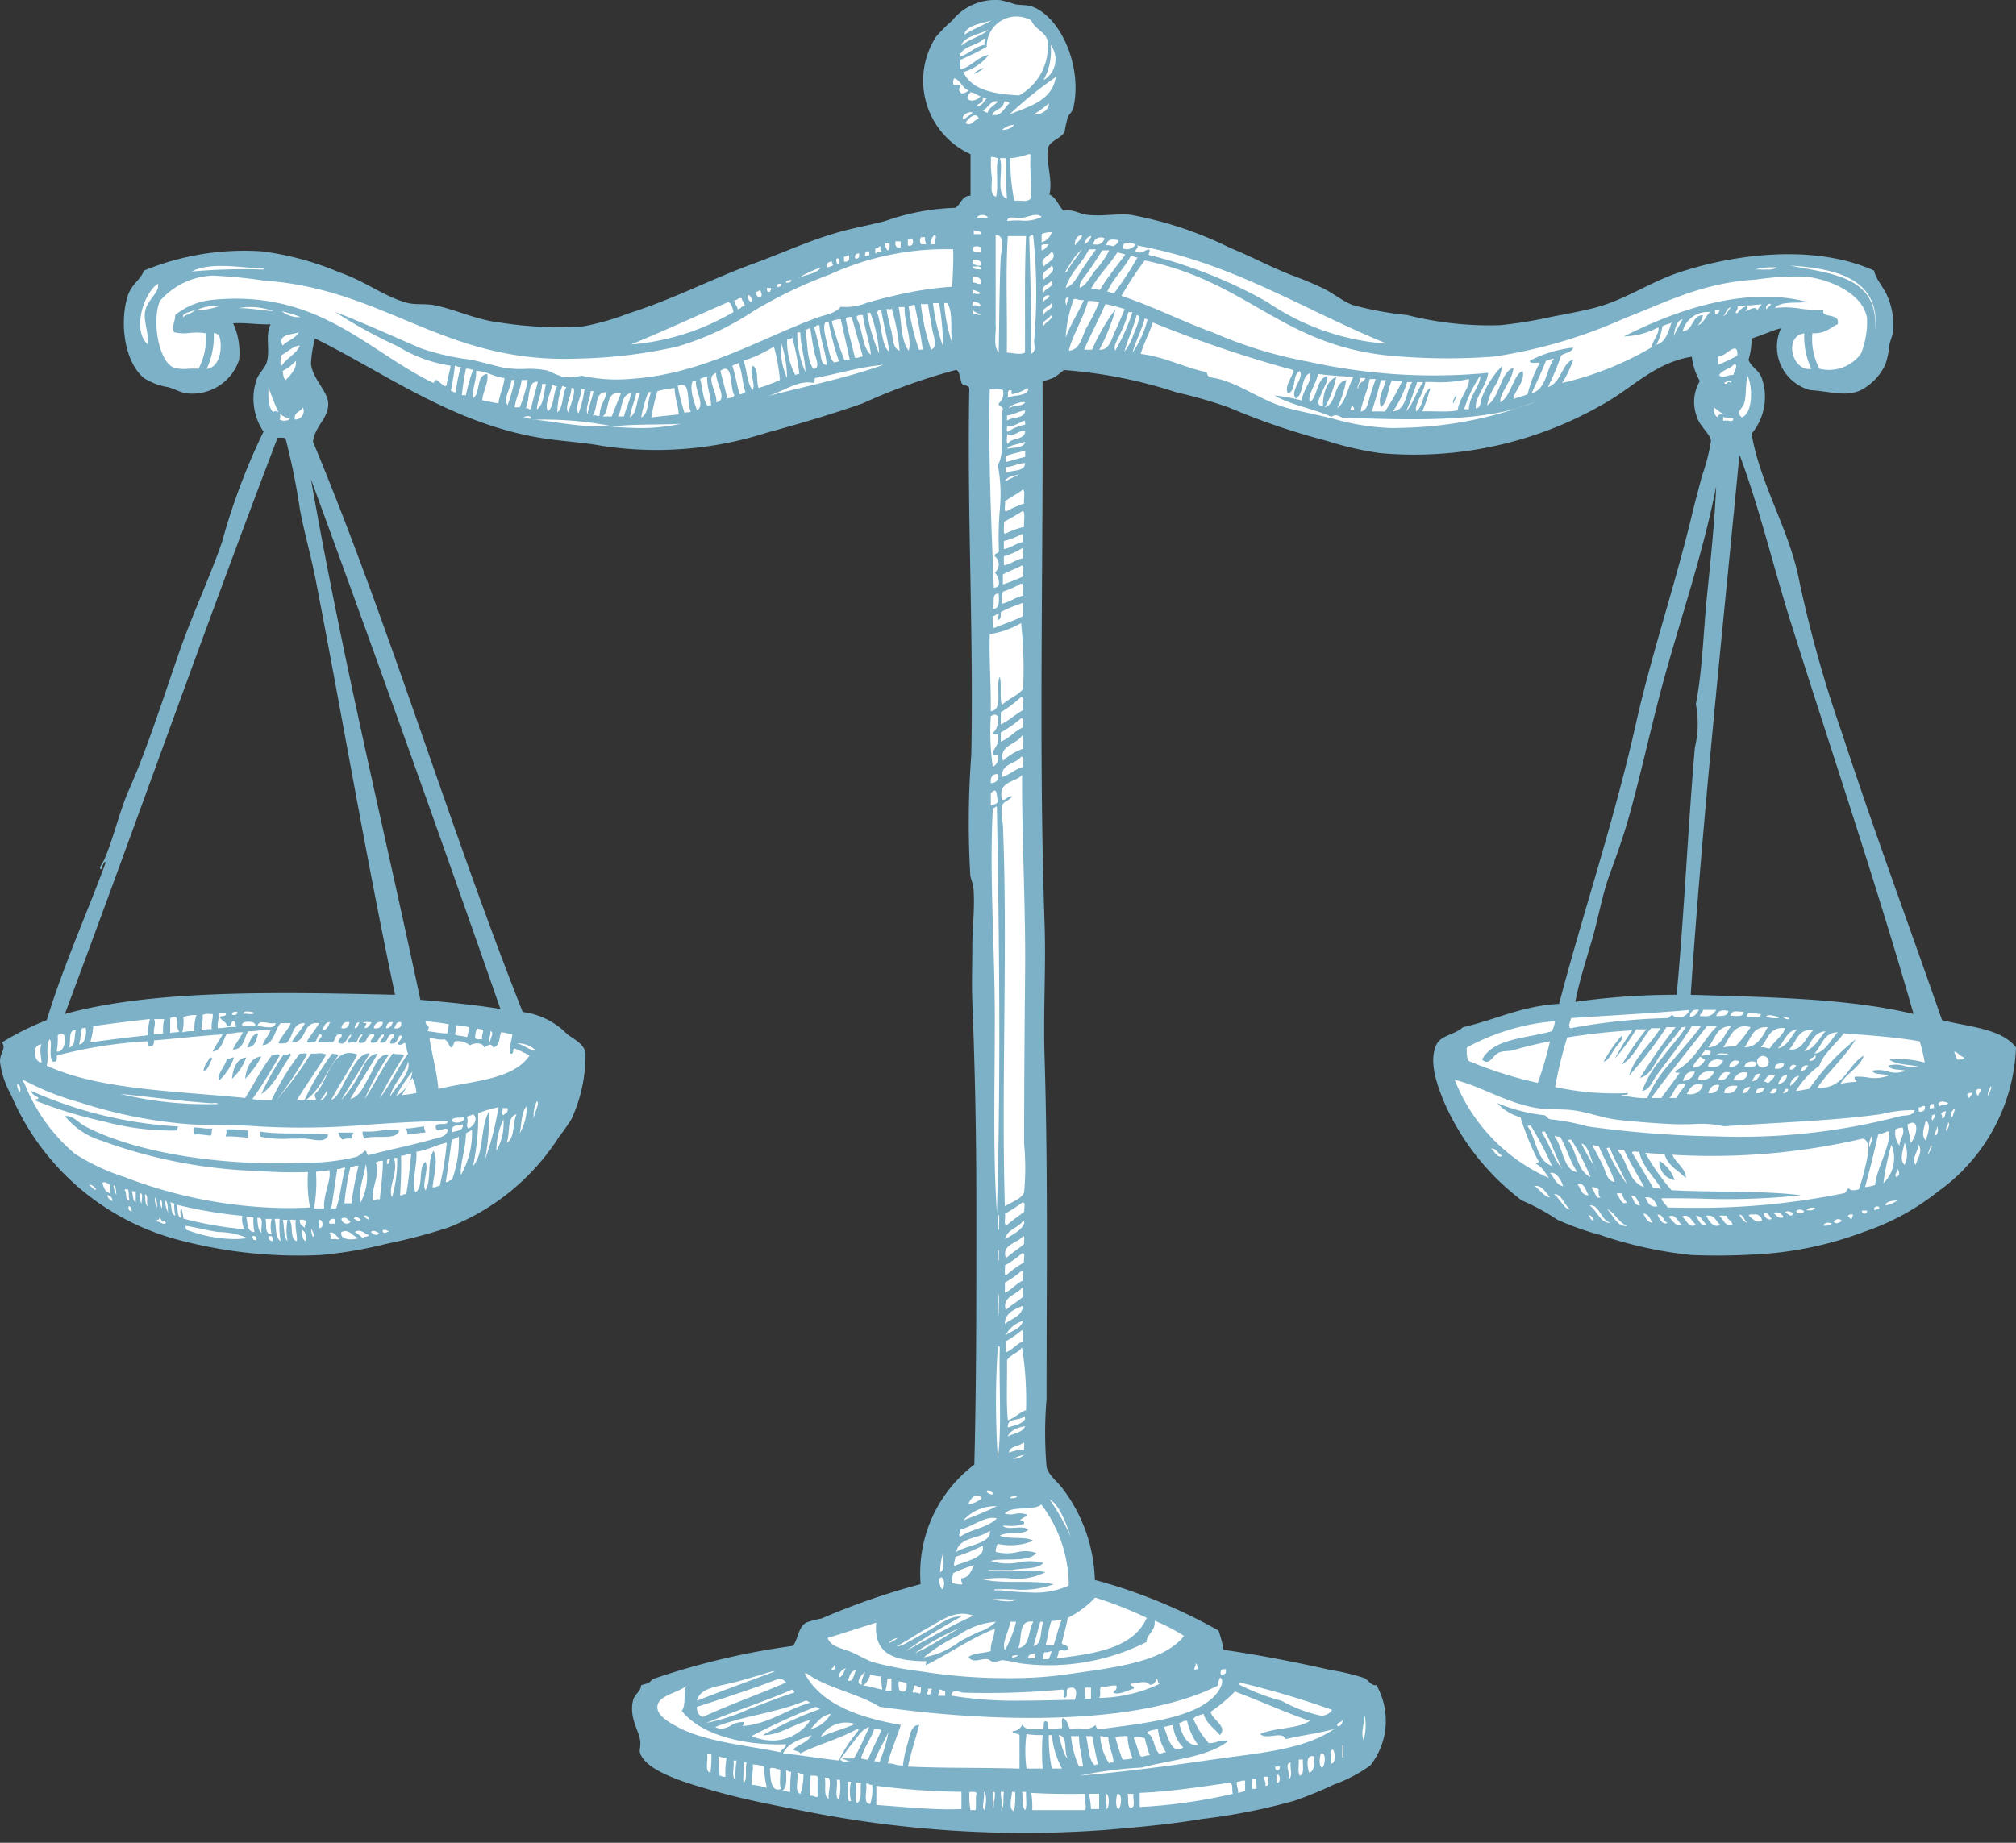 <svg xmlns="http://www.w3.org/2000/svg" width="100.632" height="92.006" viewBox="0 0 100.632 92.006">
  <rect x="0" y="0" width="100.632" height="92.006" fill="#333333" stroke="none"/>
  <g id="Group_451" data-name="Group 451" transform="translate(0 0)">
    <path id="Path_1293" data-name="Path 1293" d="M96.687,59.528a9.27,9.27,0,0,0,3.945-7.231c-.73-.957-2.354-1.019-3.692-1.366-1.64-4.712-3.405-9.475-5.006-14.362a61.767,61.767,0,0,1-2.124-7.584c-.485-2.534-1.955-4.806-2.377-7.332a2.852,2.852,0,0,0,.506-2.782c-.156-.42-.553-.568-.658-.91a3.594,3.594,0,0,0,.152-1.062c.482-.142,1.091-.426,1.466-.506a2.234,2.234,0,0,0,1.466,3.085c1.047.068,1.765.351,2.528,0a2.8,2.8,0,0,0,1.213-1.265,3.879,3.879,0,0,0,.2-.961c.053-.271.182-.534.2-.758a3.7,3.7,0,0,0-.3-1.719c-.19-.46-.567-.814-.657-1.264-3-1.359-7.039-.813-9.759.1-1.408.473-2.636,1.324-4.047,1.718-.72.2-1.566.345-2.376.506a21.3,21.3,0,0,1-2.478.4,16.676,16.676,0,0,1-4.652-.506,16.534,16.534,0,0,1-2.732-.505c-.5-.2-.922-.557-1.416-.809a16.812,16.812,0,0,0-1.568-.657c-1.078-.417-2.071-.96-3.084-1.366a18.818,18.818,0,0,0-5.007-1.669c-.665-.075-1.349.094-2.174,0-.387-.044-.7-.3-1.163-.2-.262-.244-.356-.656-.709-.81.191-.76-.238-1.787-.049-2.377.095-.3.663-.453.808-.758a6.056,6.056,0,0,1,.152-.708c.1-.232.245-.263.3-.557C54.026,3.2,52.879.779,51.478.313c-.234-.078-.552-.046-.808-.1a6.559,6.559,0,0,0-.709-.2,2.754,2.754,0,0,0-2.428,1.01,8.082,8.082,0,0,0-.808.81A4.043,4.043,0,0,0,48.445,7.7V9.769c-.447.007-.475.436-.759.607a11.475,11.475,0,0,0-3.49.657c-.782.207-1.568.343-2.325.557-1.484.419-2.852,1.06-4.247,1.568-2.071.752-4.029,1.788-6.22,2.478a12.916,12.916,0,0,1-2.277.657,18.924,18.924,0,0,1-4.247-.2c-1.142-.136-2.167-.657-3.236-.86-.4-.075-.889-.01-1.264-.1-1.112-.269-2.151-1.094-3.39-1.517A14.916,14.916,0,0,0,13.1,12.551a13.124,13.124,0,0,0-5.916.96c-.161.457-.625.68-.809,1.264-.412,1.3-.18,3.277.809,4.1a3.17,3.17,0,0,0,1.212.456c.35.1.652.273.861.3a2.458,2.458,0,0,0,2.679-1.669,3.5,3.5,0,0,0-.3-1.821c.68-.038,1.208.073,1.871.051-.287.6,0,1.265-.2,1.922-.093.294-.4.521-.506.86a2.949,2.949,0,0,0,.354,2.578,31.791,31.791,0,0,0-2.073,5.512c-.642,1.839-1.483,3.627-2.123,5.461-.815,2.333-1.589,4.8-2.529,6.928-.471,1.069-.749,2.355-1.213,3.438-.083.193-.347.5-.153.507.026-.105.177-.525.2-.3-.966,2.623-2.091,5.089-2.933,7.838A13.251,13.251,0,0,0,.1,52.045c.22.35-.1.467-.1.96a4.511,4.511,0,0,0,.556,1.668A12.553,12.553,0,0,0,9.1,61.956a23.354,23.354,0,0,0,6.877.708,20.876,20.876,0,0,0,3.287-.556,28.029,28.029,0,0,0,3.085-.809,11.484,11.484,0,0,0,5.564-4.551,10.445,10.445,0,0,0,.605-.86,7.633,7.633,0,0,0,.709-3.338c-.106-.424-.482-.607-.91-.911a3.751,3.751,0,0,0-2.226-1.112c-3.68-9.3-6.648-19.308-10.467-28.47.092-.8.793-1.176.759-1.922-.027-.612-.782-1.219-.859-1.971a5.886,5.886,0,0,1,.2-1.265c3.493,1.713,6.986,4.346,11.53,5.006.949.139,1.867.185,2.781.354a18.027,18.027,0,0,0,8.244-.657c1.664-.453,3.237-.919,4.8-1.467a29.372,29.372,0,0,1,4.653-1.669c.187.083.156.383.252.557-.024.293.4.14.4.4-.116,6.114.22,12.26.1,18.255a45.445,45.445,0,0,0-.05,6.018c.024.2.131.406.152.607.092.939-.051,1.953-.051,2.932,0,.918-.036,1.854,0,2.782.132,3.308.2,6.626.2,10.063,0,4.551.009,8.791-.1,13.047a6.794,6.794,0,0,0-2.68,5.966,35.212,35.212,0,0,0-4.955,1.72,4.735,4.735,0,0,0-.759.2c-.4.238-.406.84-.657,1.163a36.475,36.475,0,0,0-7.029,1.669c-.163.237-.31.205-.557.3.007.284-.332.453-.4.759-.2.838.271,1.457.354,1.972.046.293-.055.5,0,.657.316.923,2.33,1.492,3.64,1.871,1.475.425,2.987.717,4.5,1.011a55.948,55.948,0,0,0,14.968.961c1.715-.137,3.39-.295,4.956-.557a30.263,30.263,0,0,0,4.6-.91,19.722,19.722,0,0,0,1.973-.81,7.3,7.3,0,0,0,1.82-.96,3.609,3.609,0,0,0,.3-4c-.282.031-.4-.261-.606-.355a10.1,10.1,0,0,0-1.669-.4c-1.759-.4-3.617-.76-5.36-1.012a5.315,5.315,0,0,0-.253-.962,26.652,26.652,0,0,0-6.17-2.527A7.892,7.892,0,0,0,53.1,74.4c-.281-.412-.773-.739-.859-1.163a20.234,20.234,0,0,1,0-3.388c0-5.81.074-11.478-.1-17.093-.07-2.263.076-4.471,0-6.674-.3-8.721-.059-17.684-.1-27.053a2.623,2.623,0,0,0,.607-.2,5.529,5.529,0,0,0,.455-.354,23.412,23.412,0,0,1,5.612,1.113,22.969,22.969,0,0,1,2.631.758,34.782,34.782,0,0,0,4.9,1.669,15.969,15.969,0,0,0,2.629.606A18.9,18.9,0,0,0,80.1,20.135c1.367-.765,2.528-2.038,4.349-2.325a3.18,3.18,0,0,0,.4,1.214,2.058,2.058,0,0,0-.152,1.769c.144.5.669.863.709,1.215a9.524,9.524,0,0,1-.455,1.769c-.164.651-.341,1.283-.457,1.769-.873,3.669-2.039,7.044-2.831,10.569C80.557,41.057,79,45.63,77.824,50.122c-1.884.1-3.181.8-4.8,1.164-.407.382-1.082.393-1.314.859-.447.894.115,2.22.354,2.832a12.365,12.365,0,0,0,3.894,4.955,10.84,10.84,0,0,1,1.768.96,13.542,13.542,0,0,0,2.124.759,20.491,20.491,0,0,0,4.6,1.012,32.306,32.306,0,0,0,4.1-.1,17.8,17.8,0,0,0,4.5-1.061,12.1,12.1,0,0,0,3.641-1.973M24.98,50.375c-1.274-.207-2.628-.339-3.995-.455-1.838-8.646-3.9-17.066-5.461-25.992q4.817,13.135,9.455,26.447M15.726,28.783c1.344,6.895,2.541,14.02,3.995,20.884-5.623-.129-12.037-.277-16.484.96,3.574-9.555,6.989-19.271,10.619-28.771.145.005.33-.028.4.05a33.244,33.244,0,0,1,.709,3.489c.206,1.136.535,2.252.758,3.388m73.679,2.326c2.011,6.406,4.214,12.857,6.118,19.518-3.244-.784-7.216-.839-11.125-.96.6-8.969,1.574-18.011,2.426-26.9.044-.009.049.02.052.051.936,2.508,1.692,5.629,2.528,8.293M79.493,46.835c.3-1.046.488-2.174.86-3.186.295-.8.678-1.872.962-2.883.651-2.318,1.155-4.757,1.82-7.129.879-3.141,1.917-6.2,2.529-9.355-.074,1.757-.268,3.6-.456,5.462-.184,1.813-.225,3.707-.556,5.41a5.175,5.175,0,0,1-.051,2.175c-.345,4-.545,8.511-.909,12.338a35.941,35.941,0,0,0-5.058.354c.207-1.078.551-2.112.859-3.186" transform="translate(0 0)" fill="#7db1c7"/>
    <path id="Union_14" data-name="Union 14" d="M49.661,88.644h.151a3.6,3.6,0,0,1-.051.961C49.46,89.537,49.648,88.877,49.661,88.644Zm1.01.91a4.845,4.845,0,0,0-.051-.86c.852.058,1.765.057,2.681.05-.06.315.107.611,0,.81Zm-.506-.91h.2c-.033.286.066.707-.051.91C50.129,89.388,50.21,88.952,50.165,88.644Zm-1.061,0h.151c-.06.294.04.747-.151.91C49.215,89.254,49.093,88.983,49.1,88.644Zm-.86,0c.193.094.108.734.051.91C48.1,89.464,48.322,88.957,48.243,88.644Zm-.657.91a3.484,3.484,0,0,1-.051-.91l.077,0c.112,0,.224-.005.277.052-.071.275,0,.515-.051.86Zm-4.7-.254v-.959a35.3,35.3,0,0,0,4.247.3V89.5c-.2.01-.4.014-.6.014C45.336,89.517,44.049,89.373,42.884,89.3Zm12.036-.555c.275-.025.174.7.05.759C54.8,89.437,54.848,88.885,54.92,88.744Zm-.557,0c.165.037.165.722,0,.759C54.417,89.21,54.271,88.914,54.363,88.744ZM53.6,89.5a5,5,0,0,0-.1-.759h.506V89.5ZM48.7,88.644c.059-.008.09.011.1.051a1.1,1.1,0,0,1-.05.454,1.3,1.3,0,0,1-.022.33A4.371,4.371,0,0,1,48.7,88.644Zm6.725.1h.3c-.053.234.131.7-.152.707C55.385,89.358,55.494,88.961,55.424,88.744Zm.606-.051c1.6-.066,3.035-.3,4.5-.506.186.051.086.387.153.556a26.37,26.37,0,0,1-4.654.658Zm-13.654-.455a.176.176,0,0,1,.152.025.178.178,0,0,0,.152.026,2.425,2.425,0,0,1-.1.961C42.182,89.243,42.46,88.561,42.376,88.239Zm-.506-.051h.253c-.06.345.075.883-.2,1.011C41.779,89.087,41.922,88.531,41.871,88.188Zm-.4-.05h.152a2,2,0,0,0,0,.961.136.136,0,0,1-.049.011C41.36,89.11,41.514,88.408,41.468,88.138Zm-.557-.1h.153a2.865,2.865,0,0,1-.051,1.011C40.786,88.9,40.973,88.347,40.911,88.037Zm-.605-.1h.2c.151.315-.044.685,0,1.061C40.216,88.867,40.4,88.26,40.305,87.936Zm-.53.931a.382.382,0,0,0-.229-.022,8.98,8.98,0,0,0,.051-1.01c.134,0,.289-.019.354.05V88.9h-.027A.427.427,0,0,1,39.776,88.867Zm-.835-1.183a.257.257,0,0,1,.117.029.26.26,0,0,0,.186.02,3.034,3.034,0,0,1-.152,1.011C38.777,88.655,39.013,88.014,38.941,87.684Zm21.945.454a.423.423,0,0,0,.173-.029.389.389,0,0,1,.232-.021v.506a2.129,2.129,0,0,1-.353.1C60.964,88.464,60.848,88.378,60.886,88.138Zm-22.472.475a.379.379,0,0,0-.233-.02c.255-.15.208-.6.2-1.012a.129.129,0,0,1,.112.029.143.143,0,0,0,.141.023,7.32,7.32,0,0,0-.05,1.011h-.023A.426.426,0,0,1,38.413,88.614Zm-.839-1.133c.119-.1.339.035.506.049.033.306-.067.741.051.962a.45.45,0,0,1-.164.036C37.6,88.527,37.6,87.886,37.574,87.481Zm24.07,1.011v-.5h.2c-.042.211.068.421,0,.5Zm-24.981-.2c-.035-.389.086-.622.051-1.012a1.572,1.572,0,0,1,.556.1,5.074,5.074,0,0,0,.152,1.063A3.84,3.84,0,0,0,36.663,88.289Zm25.638.051c.04-.208-.077-.26-.05-.456h.2c-.023.17.073.458-.121.458Zm.556-.152v-.405c.109-.03.165.086.165.2s-.044.208-.132.208A.129.129,0,0,1,62.858,88.188Zm-26.6-1.011h.151c-.109.277.064.838-.151,1.011C36.211,87.99,36.291,87.524,36.259,87.178Zm-.5-.1h.15a4.185,4.185,0,0,0-.05.961C35.628,87.91,35.813,87.37,35.754,87.076Zm27.812.1c-.057.244.122.729-.1.809C63.56,87.682,63.229,87.252,63.566,87.178Zm-28.4.686a.249.249,0,0,0-.118-.029c.011-.22-.053-.6-.05-.962.14.027.262.073.4.1a4.315,4.315,0,0,0-.051.911.315.315,0,0,1-.069.008A.265.265,0,0,1,35.163,87.864Zm28.807-.837h.2c-.028.29.094.734-.152.808C63.9,87.664,64,87.28,63.97,87.027Zm-7.837.4c1.476-.4,3.246-.5,4.3-1.315a.793.793,0,0,0-.548.031,1.327,1.327,0,0,1-.413.069A4.37,4.37,0,0,1,58.712,85c.093-.159.33-.176.506-.253.136.489.537.712.809,1.063.432-.416-.382-.762-.454-1.164a7.994,7.994,0,0,0,1.213-1.011c1.264.473,2.454,1.02,3.742,1.466-.632.413-1.764.326-2.478.657.141.146.393.116.637.087.281-.034.55-.068.627.167.788-.191,1.665-.291,2.427-.506-1.551,1.062-3.845,1.2-6.017,1.519-2.2.318-4.486.626-6.675.808A19.761,19.761,0,0,1,56.133,87.43Zm8.6-.556c-.006.348.029.735-.253.811C64.415,87.467,64.277,86.742,64.729,86.873Zm-30.29-.1h.2a5.375,5.375,0,0,1-.051.911C34.3,87.618,34.5,87.07,34.439,86.773Zm28.368.606h.2c.022.121-.048.186-.114.186S62.776,87.506,62.807,87.379Zm-11.176.1a7.672,7.672,0,0,1-.151-1.669h.151a4.493,4.493,0,0,0,.506,1.669Zm-1.263,0a6.341,6.341,0,0,1,0-1.72,4.732,4.732,0,0,0,.808.051,10.272,10.272,0,0,0,0,1.669Zm-5.916-.1c.15-.724.383-1.371.557-2.074-.415,0-.467.558-.557.861a7.365,7.365,0,0,0-.253,1.162,1.148,1.148,0,0,1-.38-.051,1.135,1.135,0,0,0-.38-.05c.183-.678.443-1.278.657-1.923-1.956-.352-3.953-.966-4.8-2.577h.1c1.02.746,2.55.989,3.64,1.669,5.325.758,12.762,1.022,16.892-1.062a.949.949,0,0,1,.1-.4c.238.135.023.531-.1.708-.951,1.338-3.742,1.576-5.867,1.87-.193.042-.2-.108-.254-.2a.792.792,0,0,1-.691.173,1.9,1.9,0,0,0-.573.03c-.112-.191-.136-.472-.353-.557-.115.071-.02.353-.051.506-.3.007-.31.051-.657.051-.075-.111,0-.377-.152-.4-.182,0-.041.331-.153.4-.421,0-.921.079-1.011-.253a.532.532,0,0,1-.5.353c.026.161.288.083.353.2v1.669C48.183,87.424,46.25,87.469,44.451,87.379Zm20.632-.657c.281-.03.165.649.05.708C64.945,87.4,65.024,86.833,65.083,86.722ZM53,87.379a4.99,4.99,0,0,1-.4-1.517H53c0,.571.162.984.2,1.517Zm.354-1.517h.3c.1.474.188.959.3,1.415-.072,0-.143-.008-.151.051C53.448,87.046,53.494,86.358,53.352,85.862Zm12.236,1.366c.021-.232-.051-.558.051-.709.161.035.185.71-.035.71ZM54.06,85.862a.414.414,0,0,1,.174.029.4.4,0,0,0,.23.023c.008.467.275.93.253,1.264a.566.566,0,0,1-.061,0c-.067,0-.135-.005-.142.052A2.72,2.72,0,0,1,54.06,85.862ZM42.782,87.126c.2-.528.485-.964.709-1.466a7.389,7.389,0,0,1-.456,1.518A.327.327,0,0,0,42.782,87.126Zm-1.214,0a.545.545,0,0,0-.172,0c-.1.011-.21.02-.232-.051-.13,0-.062-.038-.051-.1.218-.279.428-.584.657-.859.21-.249.407-.612.76-.709-.238.537-.479,1.072-.76,1.568h-.605a2.975,2.975,0,0,0,.516.173Zm-3.338-.4c.244-.531.851-.7,1.417-.91-.177.362-.635.444-.91.708.083.1.3.069.353.2.9-.451,1.968-.728,2.832-1.214.13,0,.063.037.051.1a7.383,7.383,0,0,0-.962,1.467C40.065,86.978,39.181,86.818,38.231,86.722Zm16.941.3a10.259,10.259,0,0,1-.353-1.113,2.079,2.079,0,0,1,.606-.051,3.183,3.183,0,0,0,.254,1.112,3.913,3.913,0,0,1-.4.06A.791.791,0,0,1,55.171,87.027Zm-13.047-.053c.147-.561.483-.931.657-1.466a.826.826,0,0,1,.355.051c-.2.506-.464.951-.658,1.468a.47.47,0,0,1-.077.007A1.637,1.637,0,0,1,42.124,86.974Zm9.861-1.162c.493.047.238.839.454,1.162C52.228,86.849,52.111,86.191,51.986,85.812Zm14.16.506c.1-.082.028.44.051.607a.032.032,0,0,1-.019.008C66.1,86.933,66.166,86.471,66.145,86.318Zm-10.063.555c-.159-.263-.195-.648-.354-.91.1-.117.437-.035.555,0a7.147,7.147,0,0,0,.254.86.416.416,0,0,0-.215.027.466.466,0,0,1-.157.031A.439.439,0,0,1,56.082,86.873Zm.911-.152c-.285-.257-.205-.875-.608-1.011.1-.149.357-.15.556-.2a2.681,2.681,0,0,0,.405,1.162.254.254,0,0,0-.164.028.275.275,0,0,1-.121.032A.314.314,0,0,1,56.993,86.722ZM32.972,85.407c-.42-.226-1.088-.592-1.011-1.062.088-.542,1.06-.648,1.465-1.011-.213.19,0,.939-.253,1.264.986,1.254,3.229,1.743,5.21,1.669-.035.2-.223.249-.3.4C36.622,86.346,34.393,86.174,32.972,85.407Zm24.273,0a3.433,3.433,0,0,1,.455-.1,1.678,1.678,0,0,0,.506,1.115.443.443,0,0,1-.262.1C57.563,86.524,57.391,85.775,57.245,85.407ZM58,85.2c.166,0,.193-.143.4-.1a3.132,3.132,0,0,0,.556,1.214l-.067,0C58.367,86.321,58.119,85.746,58,85.2Zm-21.34.658A31.921,31.921,0,0,1,39.85,84.4c.1.022.126.109.253.1a17.613,17.613,0,0,0-2.882,1.315c.851.008,1.551-.573,2.377-.759a2.265,2.265,0,0,1-1.9,1.025A2.683,2.683,0,0,1,36.664,85.862ZM67.258,84.8a2.64,2.64,0,0,1-.051,1.264C67.05,85.672,67.258,85.2,67.258,84.8Zm-25.437.455c-.545.246-1.187.4-1.719.658A1.464,1.464,0,0,1,41.821,85.255Zm-1.213-.506a1.507,1.507,0,0,1-1.012.759C39.9,85.224,40.105,84.837,40.608,84.749Zm-5.765.658c1.379-.559,3.15-.726,4.5-1.315.126-.008.157.078.253.1-1.211.334-2.076,1.07-3.387,1.165a.287.287,0,0,0,.05-.2,1.154,1.154,0,0,0-.619.166,1.1,1.1,0,0,1-.494.167A.656.656,0,0,1,34.843,85.407Zm31.048-.05c-.02-.206.215-.157.253-.3.049.037-.028.31-.205.311A.188.188,0,0,1,65.892,85.357ZM38.687,83.536a.141.141,0,0,1,.1.153c-.752.235-1.479.531-2.224.808a9.725,9.725,0,0,1-2.175.708C35.786,84.615,37.3,84.137,38.687,83.536Zm-4.754.86c1.195-.376,2.934-.95,3.994-1.367.18-.069.292-.016.457.154-1.363.591-2.813,1.1-4.147,1.718C34.027,84.841,33.922,84.676,33.932,84.4Zm29.178-.3a10.73,10.73,0,0,1-2.122-.81c-.01-.058.01-.09.049-.1a45.185,45.185,0,0,1,4.6,1.364.631.631,0,0,1-.566.288A6.891,6.891,0,0,1,63.11,84.092Zm-27.356-.909c.746-.195,1.226-.351,1.921-.558h.15c-1.3.491-2.614.956-3.893,1.467C34.07,83.452,34.911,83.4,35.754,83.184Zm10.87.656c.079-.409.4-.155.608-.151a41.288,41.288,0,0,0,4.905-.153c.219-.033.017.354.152.405.193-.009.031-.374.152-.456.466-.2.469.241.354.556-.892.017-1.811.045-2.713.045A19.391,19.391,0,0,1,46.625,83.839Zm6.676.152c.038-.22-.062-.468,0-.556h.3v.556Zm.808-.606a1.2,1.2,0,0,0,.39-.024,1.182,1.182,0,0,1,.369-.026c.053.22-.1.232-.152.355.271.134.679-.11,1.012-.2.054-.189-.189-.079-.152-.253a1.914,1.914,0,0,0,.355-.038c.237-.043.432-.087.606.089a.273.273,0,0,0,.3-.3c.075,0,.088.063.1.127s.024.128.1.127a7.3,7.3,0,0,1-3.033.709C54.123,83.838,53.995,83.488,54.109,83.385Zm-8.14.455c0-.119.087-.149.05-.3a.177.177,0,0,1,.151.025.177.177,0,0,0,.152.026v.254Zm-.506-.051c-.094-.09.041-.128,0-.3h.2c-.049.115-.02.3-.182.3Zm-.759-.1c-.025-.161.091-.18.051-.355a.254.254,0,0,1,.165.027.26.26,0,0,0,.189.023c0,.134.02.288-.05.354C44.94,83.722,44.869,83.659,44.7,83.689Zm-.506-.051c-.229-.008-.2-.269-.2-.507a.8.8,0,0,1,.4.1c.015.216,0,.405-.2.405Zm-.86-.051a2.546,2.546,0,0,0,.1-.608h.2v.608Zm-1.112-.252a.958.958,0,0,0,.355-.558,1.881,1.881,0,0,0,.555.1,3.19,3.19,0,0,0,.05.657C42.852,83.482,42.581,83.365,42.225,83.335Zm.1-.658c-.076.188-.23.412-.152.607C41.774,83.282,42.154,82.732,42.327,82.676Zm-.859.4c.094-.21.121-.485.4-.506-.095.174-.129.526-.319.526A.211.211,0,0,1,41.468,83.081Zm3.641-.455a17.044,17.044,0,0,1-2.377-.454c-.426-.15-.817-.408-1.214-.557s-.92-.235-1.062-.658c.819-.243,1.61-.513,2.427-.759-.162,1.683,1.1,1.889,2.376,1.922.24-.023.075.044.1.2C46.53,81.738,47.545,81,48.8,80.5c-.032.48-.226.689-.2,1.113-.351.12-.859.085-1.112.3.153.22.365.177.592.134a1.332,1.332,0,0,1,.318-.033c.143.008.208.132.354.152a3.737,3.737,0,0,0,.4-.1,5.657,5.657,0,0,1,.859.152,10.818,10.818,0,0,0,6.371-1.062c-.032-.317.367-.509.4-.91V80.1a9.72,9.72,0,0,1,1.466.757c-1.084,1.369-3.724,1.6-5.866,1.922a20.02,20.02,0,0,1-2.917.187A26.781,26.781,0,0,1,45.109,82.626Zm-3.742-.151c-.112.157-.132.408-.354.456A.474.474,0,0,1,41.367,82.475Zm18.711.3c-.036-.2.048-.288.253-.252.029.173-.026.261-.168.261A.482.482,0,0,1,60.077,82.777Zm-19.419-.2c-.038-.155.138-.1.1-.253.163.019.064.254-.086.254Zm18.154-.354c.088.046.113.158.1.3-.059-.009-.091.011-.1.051C58.664,82.5,58.879,82.378,58.813,82.221Zm-7.585-.2c-.072-.071.012-.245.049-.353.165.029.236-.035.355-.051a1.4,1.4,0,0,1-.151.4Zm.759-.4a.3.3,0,0,1,.228-.038.221.221,0,0,0,.226-.062c.035-.236-.227-.177-.3-.3.1-.425.223-.823.3-1.266a4.653,4.653,0,0,0,1.366-1.011,20.056,20.056,0,0,1,2.578,1.011c-.662,1.513-2.564,1.786-4.5,2.024A.853.853,0,0,0,51.986,81.615Zm-1.518.354c-.021-.223.2-.206.353-.253v.253Zm-.506-.152a.389.389,0,0,1-.243.111C49.6,81.927,49.613,81.819,49.963,81.817Zm-4.7.1a8.208,8.208,0,0,1,1.669-1.063,3.755,3.755,0,0,1,1.922-.708,2,2,0,0,1-.859.506c-.323.15-.609.3-.911.455a4.118,4.118,0,0,1-1.805.811Zm1.82-1.468c-.517.26-1.489.938-2.275,1.265A11.472,11.472,0,0,1,47.081,80.451Zm.05-.556c-.54-.075-1.114.4-1.668.707-.266.149-.551.314-.808.457s-.537.334-.759.3c.407-.171.95-.574,1.567-.91.779-.425,1.368-.915,2.276-.606-1.193.527-2.275,1.163-3.389,1.77A27.324,27.324,0,0,1,47.131,79.894Zm2.429.253h.3a5.628,5.628,0,0,1-.555,1.417C49.116,81.216,49.533,80.615,49.559,80.147Zm1.162,0c-.271.419-.148,1.234-.758,1.315C50.2,81.01,49.917,80.035,50.721,80.147Zm.355,0h.152c-.183.389-.027,1.12-.507,1.214C50.863,80.98,50.944,80.537,51.076,80.147Zm.253,1.164c.123-.383.151-.86.3-1.213a.52.52,0,0,0,.253-.026.505.505,0,0,1,.254-.026c-.163.395-.262.852-.4,1.265Zm-7.384-.355a1.259,1.259,0,0,1-.454.254A.815.815,0,0,1,43.946,80.956ZM48.7,79.036a3.42,3.42,0,0,1,.81,0c.025,0,.074,0,.128,0,.154-.006.346-.012.125.055a1.151,1.151,0,0,1-.325.04A3.918,3.918,0,0,1,48.7,79.036Zm.4-.455h-.3c-.092-.039.031-.056.1-.051.263-.011.54-.007.818,0a4.482,4.482,0,0,0,2.014-.25c-1.026-.239-2.534.006-3.54-.253a6.744,6.744,0,0,1,1.266-.054,3.136,3.136,0,0,0,1.871-.3,4.413,4.413,0,0,0-1.288-.054,8.553,8.553,0,0,1-1.04,0h-.454c-.264-.03.1-.072.2-.05h.91c.524-.116,1.261-.02,1.568-.355a2.787,2.787,0,0,0-1.22-.03,2.833,2.833,0,0,1-1.41-.071c.563-.172,1.894.106,2.276-.4a1.743,1.743,0,0,0-.98-.033,2.279,2.279,0,0,1-1.044-.017.772.772,0,0,1,.1-.4,3.017,3.017,0,0,0,1.769-.153c-.37-.24-1.087-.052-1.668-.253.333-.241,1.14-.006,1.417-.3-.112-.132-.372-.115-.631-.1s-.525.033-.634-.1c.081,0,.164,0,.247,0a1.79,1.79,0,0,0,.815-.1c.017-.134-.069-.166-.2-.153.073-.144.275-.162.354-.3a1.055,1.055,0,0,0-.613-.038,1.018,1.018,0,0,1-.5-.011c.329-.43,1.4-.114,1.82-.456a6.726,6.726,0,0,1,1.367,4.046,4.045,4.045,0,0,1-1.866.346A15,15,0,0,1,49.1,78.58Zm-3.085-.607c.06.009.09-.012.1-.05.194.054.2.506.049.606A.924.924,0,0,1,46.019,77.974Zm.657.253a1.8,1.8,0,0,1,.051-.506,6.837,6.837,0,0,1,1.062-.4c-.179.258-.242.632-.657.657-.035.155.051.183.051.3a.785.785,0,0,1-.107.008C46.923,78.284,46.817,78.238,46.675,78.227Zm-.457-1.508c0,.1.112.925-.148.952A3.472,3.472,0,0,1,46.218,76.719Zm.61.193a9.01,9.01,0,0,0,1.365-.557c.193.6-.9.781-1.417,1.012C46.743,77.164,46.826,77.079,46.828,76.912Zm-.608-.2,0,.009C46.218,76.709,46.218,76.706,46.22,76.71ZM48.547,75.6c.131.64-1.158.727-1.669,1.061C47.029,75.9,48.057,76.016,48.547,75.6Zm2.982-1.568c.5.278.812,1.177,1.065,1.871A12.849,12.849,0,0,0,51.529,74.029ZM47.08,75.546c.6-.136,1.26-.717,1.821-.555-.45.462-1.286.534-1.821.909C46.927,75.824,47.123,75.679,47.08,75.546ZM48.9,74.383c-.529.263-1.1.482-1.67.706A2.115,2.115,0,0,1,48.9,74.383Zm-.759-.4a1.173,1.173,0,0,1-.657.3C47.558,74,47.9,73.651,48.143,73.979Zm1.415,0c.048-.1.194-.11.355-.1-.041.085-.146.1-.271.1Zm-1.163-.3c.075-.226.226.029.355.051a.118.118,0,0,1-.11.062A.413.413,0,0,1,48.4,73.675Zm1.315-1.67a2.221,2.221,0,0,1,.556-.2.744.744,0,0,1-.488.2Zm-.759-5.611c.06-.008.09.01.1.05-.053,1.746.112,4.135-.1,5.512A42.074,42.074,0,0,1,48.952,66.394Zm1.263,4.8c.114.023.02.249.051.354a2.3,2.3,0,0,0-.758.151C49.554,71.345,50.029,71.415,50.215,71.2Zm.1-.808c-.132.323-.571.338-.859.506C49.549,70.564,50.09,70.414,50.317,70.389Zm-.05-.506c.058.008.043.092.049.151-.171.251-.528.315-.859.405C49.4,69.927,50.078,70.149,50.267,69.882Zm-.86-2.782c.166-.3.571-.371.757-.657a17.036,17.036,0,0,1,.2,3.137c-.349.122-.553.389-.91.506C49.364,69.167,49.423,68.1,49.408,67.1Zm-.051-.959a5.478,5.478,0,0,0,.809-.557c.116.087.02.386.051.557-.335.135-.519.423-.86.555Zm.86-1.012c-.123.4-.568.478-.86.708A1.347,1.347,0,0,1,50.216,65.129Zm0-.758c-.061.543-.584.628-.909.91C49.281,64.684,49.937,64.495,50.215,64.371Zm-1.263-.608c.11.043.022.719.05,1.012C48.891,64.733,48.98,64.057,48.952,63.764Zm1.213-.3c.115.054.021.318.051.456-.27.235-.594.416-.859.658C49.132,63.91,49.925,63.826,50.165,63.46Zm-.859-.253a4.724,4.724,0,0,0,.859-.607c.116.07.02.352.051.506-.355.15-.552.457-.909.608Zm0-.86a4.427,4.427,0,0,0,.86-.608c.2-.019.056.315.1.457a5.508,5.508,0,0,0-.91.657C49.241,62.782,49.338,62.5,49.306,62.348Zm-.354-.759c.1-.11.032.369.051.506-.01.011-.018.016-.025.016C48.918,62.111,48.968,61.712,48.952,61.589Zm1.264-.708c.115.038.02.284.051.4-.292.249-.62.46-.91.707C49.111,61.293,49.969,61.256,50.216,60.881Zm-36-.3c.181.072.226.282.2.558C14.211,61.085,14.236,60.806,14.211,60.577Zm-.606-.454c0-.072.087-.062.171-.052a.369.369,0,0,0,.132,0c-.061.4.094.849.05,1.063C13.587,61.05,13.8,60.379,13.605,60.123Zm-.355-.051H13.5a2.525,2.525,0,0,0,0,1.063C13.272,60.927,13.354,60.408,13.25,60.071Zm-.4-.05H13.1a4.639,4.639,0,0,0,.051,1.113C12.845,60.966,12.955,60.384,12.846,60.022Zm-.3.86H12.7a.334.334,0,0,1,.05.254C12.6,61.125,12.53,61.046,12.543,60.881Zm-.811,0c.158-.023.227.044.2.2a.27.27,0,0,1-.055.006C11.762,61.09,11.749,60.985,11.733,60.881Zm4.451-.2c.389-.191.559.242.86.3a1.455,1.455,0,0,1-.42.064C16.364,61.047,16.121,60.964,16.183,60.679Zm-.335.354a.561.561,0,0,0-.171,0c-.1-.033.013-.281-.1-.3.191-.14.349.187.506.253-.016.045-.065.057-.127.057C15.923,61.04,15.886,61.036,15.848,61.033Zm-7.4-.456a.282.282,0,0,1-.05-.2h.1c.472.09.985.213,1.516.3a3.717,3.717,0,0,1,1.467.3,4.04,4.04,0,0,1-.661.051A6.9,6.9,0,0,1,8.446,60.577Zm41.77-.454c.05,0,.041.062.051.1-.144.411-.727.654-.961.808C49.415,60.534,49.986,60.5,50.216,60.123Zm-33.375.556c.274-.187.512.091.707.151-.042.111-.26.043-.3.153A3.294,3.294,0,0,0,16.841,60.679Zm-2.174-.151c.148.208.148.384.109.384S14.693,60.806,14.667,60.528Zm2.983.151c.1-.141.324.009.4.051a.162.162,0,0,1-.144.094A.424.424,0,0,1,17.65,60.679Zm-5.258-.657h.3a1.485,1.485,0,0,0,0,.759h-.028C12.321,60.781,12.475,60.282,12.392,60.022Zm-.405-.051h.1c.222.065.044.528.1.759C12.008,60.589,12.006,60.272,11.986,59.971Zm6.271.606a.249.249,0,0,1,.184.021.262.262,0,0,0,.12.031.592.592,0,0,1-.24.092C18.265,60.721,18.229,60.687,18.257,60.577Zm-6.828-.657.077,0c.112,0,.223-.005.277.052a2.6,2.6,0,0,0,.051.708h0C11.445,60.679,11.516,60.222,11.429,59.92Zm37.522-.1c.108-.035.025.546.051.759l-.009,0C48.9,60.579,48.976,60.025,48.952,59.819Zm-40.658.2a4.509,4.509,0,0,0-.1-.506c-.115.053-.021.317-.051.455-.189-.1-.112-.461-.2-.657a22.987,22.987,0,0,0,3.285.557,1.121,1.121,0,0,0,.1.657l-.128,0A18.089,18.089,0,0,1,8.294,60.022Zm6.778.455v-.406c.094-.016.152.094.159.2s-.033.205-.13.205Zm-.961-.406a.425.425,0,0,1,.3.051c.024.16-.091.179-.051.355C14.245,60.376,14.076,60.326,14.111,60.071Zm65.232-.555c.408.217.57.678,1.012.86a.531.531,0,0,1-.08.006C79.832,60.383,79.624,59.794,79.343,59.517Zm3.743.4c.368-.2.509.264.707.4a.357.357,0,0,1-.175.054C83.372,60.378,83.279,60.007,83.086,59.92Zm1.214-.05c.452-.065.479.3.708.454a.412.412,0,0,1-.19.051C84.555,60.376,84.412,60.05,84.3,59.871Zm6.27.4a.684.684,0,0,1-.4.1C90.169,60.211,90.471,60.19,90.569,60.275Zm-41.264-.506a7.785,7.785,0,0,0,.859-.556c.205-.02.057.315.1.455-.3.235-.629.451-.911.708C49.24,60.272,49.339,59.956,49.306,59.769Zm33.123.152c.335-.183.46.279.657.4a.287.287,0,0,1-.127.031C82.732,60.355,82.577,60.045,82.429,59.92Zm1.365-.05c.315.02.328.346.555.454a.253.253,0,0,1-.117.031C84.02,60.355,83.888,60.035,83.794,59.871Zm1.163.05c.014-.071.107-.061.2-.051a.491.491,0,0,0,.152,0c.038.212.27.234.3.454a.6.6,0,0,1-.122.014C85.175,60.338,85.188,60.006,84.957,59.92Zm-77.8.3a.39.39,0,0,0-.18-.052c-.063-.165.163-.038.1-.2.045,0,.075.049.1.1.042.078.078.156.148.051.044-.01.048.02.051.051s.02.048.051.051a.13.13,0,0,1-.106.053A.445.445,0,0,1,7.161,60.225Zm8.417.05a.187.187,0,0,1,.3-.2v.2Zm.605-.254c.226-.136.314.063.456.152a.206.206,0,0,1-.182.1A.265.265,0,0,1,16.183,60.022Zm65.689-.2c.311-.005.271.338.506.406a.229.229,0,0,1-.118.036C82.07,60.261,81.951,59.966,81.872,59.819Zm8.8.355a.256.256,0,0,1,.405-.051.4.4,0,0,1-.261.125A.168.168,0,0,1,90.67,60.173Zm-12.187-.809c.506-.067.549.766,1.063.861a.52.52,0,0,1-.074.005C79.015,60.231,78.842,59.584,78.484,59.364Zm7.484.454c.23.04.222.318.405.406l-.016,0C86.25,60.227,86.021,59.992,85.968,59.819Zm-4.8-.05c.277.026.337.27.454.456C81.342,60.2,81.282,59.954,81.164,59.769Zm5.259.1c.023-.072.128-.062.232-.052a.341.341,0,0,1,.426.3.31.31,0,0,1-.168.054C86.712,60.176,86.557,59.95,86.423,59.871Zm-69.632.151c.1-.177.238-.021.353.05-.035.06-.068.081-.1.081C16.968,60.152,16.891,60.05,16.791,60.022Zm61.644-.151c.047-.078.245.121.253.252C78.53,60.11,78.53,59.94,78.435,59.871ZM17.3,59.92c.075-.135.278.02.253.151C17.443,60.042,17.385,59.964,17.3,59.92Zm69.887-.152c.285-.066.251.187.4.253a.17.17,0,0,1-.114.046C87.335,60.068,87.2,59.894,87.182,59.769Zm4.2.152c.007-.111.127-.109.252-.1.005.091-.062.108-.051.2a.164.164,0,0,1-.042.006C91.451,60.028,91.468,59.921,91.38,59.92Zm-3.691-.152c.012-.07.106-.06.2-.051a.491.491,0,0,0,.152,0c-.039.155.139.1.1.252a.469.469,0,0,1-.1.012C87.853,59.983,87.816,59.83,87.688,59.769ZM7.637,59.213a.155.155,0,0,1,.1.025.156.156,0,0,0,.106.025,2.145,2.145,0,0,0,.051.608C7.65,59.808,7.738,59.416,7.637,59.213Zm80.606.506c.087-.133.355-.023.405.05-.027.073-.065.1-.108.1C88.447,59.868,88.328,59.742,88.243,59.719Zm3.843-.1h.253a.129.129,0,1,1-.253,0Zm-3.286.051c.069-.149.329-.112.4,0a.277.277,0,0,1-.209.091A.237.237,0,0,1,88.8,59.668Zm-40-9.608c0-3.59-.278-7.159-.1-10.518.04-.043.138-.03.152-.1.042-.01.048.02.051.05.117,6.548.2,13.461,0,20.229C48.7,56.692,48.8,53.347,48.8,50.06ZM7.385,59.111c.158.094.115.389.15.608A1.305,1.305,0,0,1,7.385,59.111Zm-1.82.3c.143-.008.145.124.152.253C5.611,59.637,5.524,59.59,5.564,59.416Zm83.741.152c.109-.061.349-.141.454-.051a.4.4,0,0,1-.283.1A.259.259,0,0,1,89.305,59.567Zm3.642-.1c.021.139-.189.047-.2.152C92.565,59.51,92.853,59.315,92.947,59.466Zm-16.234-.657c.371-.051.514.565.81.759C77.209,59.56,77.005,59.007,76.714,58.809Zm-61.037.708c.108-.653.2-1.32.3-1.971a.323.323,0,0,0,.2-.027.321.321,0,0,1,.2-.026c-.186.642-.238,1.414-.457,2.024Zm-.86,0a7.625,7.625,0,0,0,.1-1.82c.169-.085.489-.018.658-.1.135.46-.308,1.206-.253,1.922ZM7.13,59.062c.131.055.1.271.1.455A.743.743,0,0,1,7.13,59.062ZM5.361,57.948a10.476,10.476,0,0,1-2.478-1.162,8.777,8.777,0,0,1-2.528-3.54c-.06-.008-.042-.092-.05-.152a13.01,13.01,0,0,0,2.78,1.112A23.54,23.54,0,0,0,8.7,55.318c1.083.055,2.249.013,3.338.1a38.064,38.064,0,0,0,5.572-.094c1.343-.088,2.654-.177,3.884-.16-.008.138-.156.137-.3.137s-.28,0-.3.117c-.011.245.152.2.317.152.114-.032.229-.064.289,0-.02.379-.546.432-.81.506-.952.269-2.092.5-3.084.759-.129.044-.144-.025-.158-.094s-.023-.112-.094-.107a1.448,1.448,0,0,1-.405.3,10.474,10.474,0,0,1-2.731.3c-3.995.181-8.344-.507-10.821-1.82-.362-.192-.629-.565-1.011-.506A3.768,3.768,0,0,0,4.2,56.128a24.838,24.838,0,0,0,7.889,1.518,21.306,21.306,0,0,0,2.427.051,7.11,7.11,0,0,0,.1,1.769q-.562.032-1.115.031A23.151,23.151,0,0,1,5.361,57.948Zm9-1.921c.408.018,1.057.267,1.163-.2-1.06-.118-2.376.02-3.389-.151v.253a5.361,5.361,0,0,0,1.438.1l.381,0C14.094,56.019,14.231,56.021,14.362,56.028Zm1.872.049a1.092,1.092,0,0,1,.455-.049,1.1,1.1,0,0,1,.1-.3h-.759A.781.781,0,0,0,16.234,56.077Zm1.112-.049c.429-.214,1.619.122,1.719-.405a2.972,2.972,0,0,0-.959.012,4.189,4.189,0,0,1-.862.038A.458.458,0,0,0,17.346,56.028Zm-5.816-.051v-.355a3.974,3.974,0,0,1-.468-.03,3.3,3.3,0,0,0-.645-.021c.071.161.012.171,0,.355.075-.006.148-.008.218-.008C10.953,55.918,11.223,55.967,11.53,55.977Zm-1.87-.1c.083-.067.017-.286.1-.354a2.4,2.4,0,0,1-.547-.021,2.731,2.731,0,0,0-.412-.029c0,.134-.02.288.051.352.056-.005.109-.008.16-.008C9.247,55.816,9.434,55.865,9.66,55.875Zm9.759-.354c0,.119.087.148.05.3.306-.032.6-.078.91-.1,0-.119-.087-.149-.05-.3C20.015,55.443,19.753,55.518,19.42,55.521ZM1.064,54c-.027.1-.241.014-.1.153A21.382,21.382,0,0,0,4.3,55.166a12.98,12.98,0,0,0,3.692.456.28.28,0,0,1,.051-.2A20.844,20.844,0,0,1,.71,53.649C.732,53.864.956,53.875,1.064,54Zm81.314,5.464c-.088-.165-.253-.253-.3-.456.588-.006,1.232,0,1.9.014a35.455,35.455,0,0,0,5.075-.166c-2-.243-4.349-.134-6.473-.252a10.588,10.588,0,0,1-1.315-1.872,6.812,6.812,0,0,0,.96.052c.158.6.69.827,1.063,1.214.06-.438-.594-.853-.658-1.164a33.193,33.193,0,0,0,9.507-.808c.312.106.266.513.253.759a13.716,13.716,0,0,1-.454,1.77c-.14.054-.436.1-.506-.051-.118.052-.109.23-.254.253a36.3,36.3,0,0,1-7.628.725C83.146,59.482,82.755,59.477,82.378,59.466Zm.354-1.366a1.758,1.758,0,0,0-.759-.96A.911.911,0,0,0,82.732,58.1Zm-75.853.86a.824.824,0,0,1,.1.506A.807.807,0,0,1,6.879,58.96Zm74.387,0c.392-.038.488.22.606.456a.733.733,0,0,1-.1.007C81.447,59.423,81.384,59.165,81.266,58.96ZM49.2,40.3a2.874,2.874,0,0,1-.05-.86c.089-.3.335-.226.506-.506a.36.36,0,0,0-.251.09c-.094.065-.176.131-.255.063-.188-.931.66-.823,1.011-1.214-.018,2.989.182,6.661.151,9.809-.021,2.253-.05,5.743-.05,8.6a12.956,12.956,0,0,1,0,2.427c-.117.343-.743.53-.961.709C49.119,53.374,49.454,46.208,49.2,40.3ZM6.374,58.809c.206.045.046.457.151.607C6.367,59.32,6.41,59.026,6.374,58.809Zm74.183.1c.235-.131.356.284.456.456h-.021C80.695,59.365,80.716,59.046,80.557,58.908Zm13.3.2a1.312,1.312,0,0,1-.607.253C93.307,59.136,93.6,59.138,93.856,59.111Zm-77.522.152a12.338,12.338,0,0,1,.3-1.82.4.4,0,0,0,.174-.029.386.386,0,0,1,.231-.022,15.623,15.623,0,0,0-.354,1.872ZM6.121,58.757c.21-.007.053.352.1.506C6.113,59.171,6.114,58.966,6.121,58.757Zm73.728.051c-.005-.07.067-.061.14-.052a.281.281,0,0,0,.112,0,.943.943,0,0,0,.253.456.23.23,0,0,1-.123.042C80.043,59.256,79.975,58.91,79.849,58.809ZM17.4,57.292a2.825,2.825,0,0,1-.253,1.922C16.982,58.726,17.326,57.88,17.4,57.292ZM5.716,58.656h.2v.558C5.753,59.125,5.8,58.828,5.716,58.656Zm-1.213.2a.273.273,0,0,1,.251.3C4.653,59.077,4.52,59.026,4.5,58.858Zm.859-.252c.009-.059.093-.042.153-.05.1.123.014.423.1.555H5.607C5.357,59.112,5.5,58.721,5.362,58.606ZM17.9,57.24a.448.448,0,0,1,.355-.1c0,.689-.1,1.288-.152,1.922-.165-.029-.236.034-.355.05C17.682,58.428,18.146,57.764,17.9,57.24ZM78.586,58.5c.069-.132.262.036.353.051,0,.172-.015.352.1.4a.174.174,0,0,1-.088.028C78.776,58.988,78.732,58.594,78.586,58.5Zm-2.833-.1c.314-.077.579.333.759.557H76.5C76.249,58.96,75.992,58.562,75.753,58.4Zm-56.94-1.365c.01-.06.093-.042.153-.051a6.486,6.486,0,0,1-.254,1.973C18.482,58.488,19.045,57.678,18.813,57.038Zm.3,1.82c.038-.636.069-1.279.05-1.971.2,0,.3-.1.506-.1-.071.685-.131,1.385-.251,2.023a.177.177,0,0,0-.153.024.182.182,0,0,1-.1.031A.238.238,0,0,1,19.116,58.858ZM77.878,58.3c.312-.142.438.337.557.555h0C78.062,58.858,78.052,58.5,77.878,58.3Zm-73.072.051c.149.069.116.322.152.5A1.11,1.11,0,0,1,4.806,58.354Zm-.556-.1c.1-.128.315.054.4.1v.4C4.389,58.72,4.33,58.475,4.25,58.251Zm15.677-1.566c.572-.085.976-.34,1.517-.455a15.367,15.367,0,0,1-.355,2.173.26.26,0,0,0-.164.028.258.258,0,0,1-.189.023c.043-.523.3-1.34.05-1.82-.333.461-.1,1.485-.4,1.971-.207-.254.173-1.028,0-1.417-.4.272-.075,1.272-.506,1.518C19.667,58.208,19.977,57.363,19.926,56.685ZM3.592,58.354c.071-.087.294.106.353.2a.067.067,0,0,1-.052.026C3.8,58.582,3.689,58.386,3.592,58.354ZM81.67,58.5c-.344-.6-.706-1.182-1.061-1.771.012-.07.106-.06.2-.051a.471.471,0,0,0,.152,0c.186.807.752,1.236,1.112,1.871A.953.953,0,0,0,81.67,58.5Zm10.569-.051c.237-.857.452-1.739.657-2.629a2.1,2.1,0,0,0,.454-.151c.051-.008.1.011.1.051.016.783-.628,1.792-.71,2.629a2.885,2.885,0,0,1-.467.1ZM79.9,56.634c0-.071.088-.062.172-.052a.369.369,0,0,0,.132,0c.306.655.675,1.246,1.011,1.871C80.42,58.2,80.407,57.172,79.9,56.634Zm-3.388,1.112c.325-.088.553.356.657.657C76.8,58.339,76.732,57.963,76.512,57.746Zm2.832-1.214c.009-.059.092-.042.152-.05.246.649.595,1.193.86,1.82A8.864,8.864,0,0,1,79.343,56.532Zm14.21-.2a1.724,1.724,0,0,1-.4,1.922A13.2,13.2,0,0,1,93.553,56.329ZM21.392,58.2c.115-.7.205-1.413.3-2.124a1.013,1.013,0,0,0,.353-.151A5.654,5.654,0,0,1,21.7,58.1a.2.2,0,0,0-.152.051.206.206,0,0,1-.132.051Zm57.749-.86c-.171-.342-.342-.66-.506-.961,0-.052.052-.031.118-.009a.263.263,0,0,0,.186.009c.24.6.651,1.3.809,1.82C79.342,58.142,79.289,57.636,79.141,57.342Zm-7.383-4.248c1.4.352,2.587,1.171,4.146,1.416.549.086,1.121.032,1.719.1.782.089,1.551.415,2.428.5.854.088,1.774.162,2.681.2.279.012.577,0,.874,0a5.221,5.221,0,0,1,1.6.106c2.519-.188,5.46-.27,7.839-.608a6.43,6.43,0,0,1,1.669-.2c-.072.306-.494.25-.709.3a31.511,31.511,0,0,1-9.153,1.011,52.362,52.362,0,0,1-6.472-.5,10.735,10.735,0,0,0-1.872-.354c-.106-.046-.164-.141-.254-.2a8.621,8.621,0,0,1-2.374-.607,2.487,2.487,0,0,0,1.162.709,13.189,13.189,0,0,0,.86,2.123c.141.134-.039.129-.1.2.32.136.466.445.659.708A8.909,8.909,0,0,1,71.758,53.094Zm22.1,4.451c.112.138.124.346-.051.4C93.664,57.85,93.875,57.684,93.857,57.545ZM77.422,56.128c.008-.06.091-.043.151-.051a12.225,12.225,0,0,1,.962,1.872C77.862,57.641,77.858,56.669,77.422,56.128ZM22.4,55.774c.085-.084.226-.111.3-.2a4.23,4.23,0,0,1-.555,2.276C22.108,57.231,22.4,56.517,22.4,55.774Zm54.411.254c-.059-.011-.042-.093-.05-.152a.328.328,0,0,0,.253.051c.328.548.5,1.248.86,1.771C77.224,57.641,77.16,56.559,76.814,56.028Zm1.266.252c.388.038.475.986.758,1.315A12.991,12.991,0,0,1,78.08,56.28Zm-1.971-.555c.007-.061.091-.043.149-.051.337.576.567,1.254.86,1.872C76.7,57.015,76.476,56.3,76.108,55.724Zm-.71-.3c.009-.06.091-.044.152-.051a16.012,16.012,0,0,1,1.062,2.022C75.828,57.114,75.838,56.042,75.4,55.42ZM23.01,54.763a5.221,5.221,0,0,1,1.011-.3,14.117,14.117,0,0,1-.657,2.578,13.148,13.148,0,0,0,.2-2.377c-.46.722-.243,2.116-.81,2.73A11.427,11.427,0,0,0,23.01,54.763Zm71.908,1.567c.212.371-.063.669-.153,1.012C94.545,57.055,94.879,56.667,94.918,56.329Zm-.707-.1a1.314,1.314,0,0,1,0,1.112C93.932,57.053,94.153,56.6,94.211,56.23ZM18.459,57.292c-.011-.145-.006-.277.152-.254-.044.084,0,.255-.133.255Zm55.121-.76c.178-.075.368.272.555.355a.215.215,0,0,1-.11.033C73.838,56.921,73.715,56.625,73.58,56.532Zm21.945-.2c.134.12-.091.311-.1.457a.045.045,0,0,1-.021.008C95.343,56.794,95.519,56.456,95.525,56.329ZM24.274,55.066a2.76,2.76,0,0,1-.353,1.568A3.617,3.617,0,0,1,24.274,55.066Zm68.269.86c.2.031-.1.353-.051.556C92.366,56.354,92.513,56.068,92.543,55.926Zm1.212-.355a.824.824,0,0,1,.355-.1c.143.334-.142.57-.152.909A1.07,1.07,0,0,1,93.755,55.571Zm.605-.253c.689-.388.423.718.153.912C94.5,55.892,94.378,55.657,94.36,55.318Zm-69.429-.506c-.221.42-.068,1.214-.5,1.418C24.631,55.793,24.41,54.931,24.932,54.812Zm70.34.3c.3.223.079.73,0,1.012C95.009,55.86,95.209,55.451,95.272,55.116Zm.455.759c-.015-.2.117-.254.1-.455.1.091.058.455-.1.455Zm-70.29-1.466a2.668,2.668,0,0,1-.354,1.366C25.189,55.308,25.153,54.7,25.437,54.409Zm-3.185.909c.024.345-.331.31-.557.406C21.627,55.335,21.984,55.37,22.252,55.318Zm74.134-.1c.149.119-.062.3-.051.454C96.184,55.554,96.4,55.367,96.386,55.218Zm-73.931-.253c.054-.1.232-.072.3-.153.3.229-.019.676-.251.709C22.39,55.341,22.538,55.194,22.454,54.966Zm-.759.15c.071-.181.406-.1.606-.151.055.177-.153.269-.342.269C21.837,55.234,21.724,55.2,21.7,55.116Zm73.882-.252c.057.008.088-.011.1-.051.143.069-.039.226-.051.3h-.008C95.522,55.117,95.6,54.936,95.578,54.864Zm-69.634-.707c.174.138-.17.6-.152.91A1.544,1.544,0,0,1,25.944,54.157Zm70.088.656c.035-.1.135-.135.252-.151-.057.127-.024.347-.2.355C96.076,54.936,96.105,54.823,96.031,54.812Zm.708-.253c-.068.117-.085.288-.152.406C96.482,54.872,96.564,54.541,96.739,54.56Zm-72.516-.05h.251c.054.238-.114.254-.2.354C24.162,54.842,24.253,54.615,24.224,54.51Zm70.694.152v-.2a.178.178,0,0,0,.152-.026.174.174,0,0,1,.151-.026.206.206,0,0,1-.207.28A.164.164,0,0,1,94.917,54.661Zm.607-.353h.153v.2c-.073,0-.144-.008-.153.05C95.406,54.547,95.5,54.339,95.524,54.308Zm.407.049c.009-.042-.021-.047-.051-.049.1-.189.331-.131.506-.051-.056.131-.327.045-.405.152l-.015,0C95.936,54.41,95.932,54.385,95.931,54.357ZM9.61,54.308A18.093,18.093,0,0,1,5.16,53.8c1.309.123,2.951.353,4.451.455a.552.552,0,0,0,.169,0c.1-.011.21-.02.234.052Zm4.519-.2a.566.566,0,0,0-.171,0c.47-.779,1.007-1.488,1.468-2.275a.75.75,0,0,0-.451-.052,1.679,1.679,0,0,1-.308,0,19.453,19.453,0,0,1-1.719,2.326,18.712,18.712,0,0,0,1.517-2.275c-.014-.072-.109-.062-.2-.052a.476.476,0,0,1-.15,0A12.073,12.073,0,0,0,12.7,54.105a4.7,4.7,0,0,1-.962-.05c.5-.682.929-1.432,1.367-2.174-.07-.133-.31-.012-.4,0C12.2,52.532,11.82,53.3,11.38,54c-3.488-.355-7.287-.4-9.911-1.617.13-.36-.065-1.042.152-1.315.164.161-.081.814.152,1.113.214.045.216-.122.2-.3a22.841,22.841,0,0,1,4.449-.709c.184-.032.063.24.2.253.162-.006.222-.114.2-.3,1.153-.094,2.27-.225,3.439-.3-.173.282-.353.557-.506.861.462-.081.522-.559.709-.911a1.355,1.355,0,0,0,.406-.026,1.355,1.355,0,0,1,.4-.026c-.159.3-.364.547-.506.86.549-.008.555-.558.759-.91A3.977,3.977,0,0,0,12,50.636a3.189,3.189,0,0,1,.645-.02c-.1.291-.308.467-.4.759.6-.075.586-.763.909-1.113h.506c-.158.365-.442.606-.608.962.014.07.108.06.2.05a.446.446,0,0,1,.152,0c.4-.262.275-1.041.96-1.012-.179.36-.485.594-.657.962.386.012.51-.237.635-.485.134-.269.269-.537.731-.477-.182.325-.425.587-.607.911.013.071.107.061.2.051a.424.424,0,0,1,.152,0c.175-.063.13-.344.3-.406.242.047-.111.266-.1.406h.708c.183-.088.113-.429.4-.406.232.035-.122.254-.1.406.392.239.423-.317.658-.406-.033.171-.159.248-.2.406.005.038.076.022.165.005a.539.539,0,0,1,.24-.005c.165-.086.123-.383.353-.406-.044.159-.19.215-.2.406a.3.3,0,0,0,.417-.193c.058-.109.116-.219.29-.213.239.044-.147.229-.1.406.469.115.342-.368.657-.406-.011.192-.159.246-.2.406a.292.292,0,0,0,.379-.2c.055-.106.111-.213.278-.209.123.159-.164.248-.15.456.383.081.343-.263.5-.4.253.069-.117.294-.1.454a.237.237,0,0,0,.231-.028c.062-.037.1-.073.122-.022.094.125.053.386.153.506C19,52.47,18.642,53.329,18.1,54a21.766,21.766,0,0,1,1.214-2.122c-.123-.1-.4-.035-.557-.1-.537.693-.909,1.551-1.414,2.276a14.188,14.188,0,0,1,1.214-2.225c-.555-.048-.718.651-.961,1.06-.265.446-.469,1.032-.962,1.165.432-.783.926-1.5,1.366-2.276-.57.073-.719.714-.961,1.112a6.091,6.091,0,0,1-.86,1.214c.46-.787.962-1.532,1.417-2.326-.509-.06-.86.749-1.113,1.163-.285.464-.427.994-.81,1.163.412-.786.894-1.5,1.316-2.275-1.318-.474-1.46,1.4-2.125,1.971-.036.154.053.184.051.3h-.5c.749-.532,1.061-1.5,1.618-2.224-.051-.085-.216-.056-.3-.1a12.232,12.232,0,0,0-1.365,2.276c-.015.046-.065.057-.126.057C14.2,54.113,14.166,54.109,14.129,54.106ZM13.3,51.83A12.6,12.6,0,0,0,12.189,53.8c.688-.441.971-1.286,1.466-1.921-.005-.063-.014-.12-.1-.1,0,.069-.067.06-.14.051a.6.6,0,0,0-.07-.006A.115.115,0,0,0,13.3,51.83Zm-3.236,1.313a2.739,2.739,0,0,0,.759-1.163.254.254,0,0,0-.162.028.256.256,0,0,1-.192.023C10.389,52.43,9.984,52.753,10.065,53.144Zm1.315-.1a4.775,4.775,0,0,0,.81-1.113C11.613,51.963,11.416,52.643,11.38,53.043Zm-.657,0a2.648,2.648,0,0,0,.707-1.063C10.9,52.012,10.752,52.686,10.722,53.043Zm-1.416-.4c.293-.062.268-.441.454-.608-.031,0-.06-.008-.051-.051h-.1C9.515,52.208,9.327,52.341,9.306,52.64Zm2.174-1.164c.411-.01.45-.394.556-.708C11.676,50.829,11.623,51.2,11.481,51.476Zm4,2.124c.015.1-.106.5-.355.506A2.344,2.344,0,0,0,15.476,53.6Zm65.158.356a3.477,3.477,0,0,0-.582-.054c.057-.11.334,0,.353-.151a14.057,14.057,0,0,1-3.64-.3,20.614,20.614,0,0,1,.605-2.478,31.559,31.559,0,0,1,3.239-.354,14.133,14.133,0,0,0-.862,1.415,9.854,9.854,0,0,0,1.062-1.466h.506A14.861,14.861,0,0,0,80.1,52.335c.67-.424.943-1.248,1.466-1.821h.454c-.485.829-1.253,1.376-1.566,2.377a19.349,19.349,0,0,0,1.87-2.426h.455a27.507,27.507,0,0,0-1.769,2.528c.522-.116.739-.767,1.061-1.213s.728-.886,1.012-1.315c.072,0,.143.008.152-.051.042-.008.048.021.051.051-.345.548-.789,1.006-1.165,1.516a5.3,5.3,0,0,0-1.011,1.669c.392-.061.512-.488.708-.759.574-.786,1.236-1.6,1.77-2.478h.456c-.436.609-.944,1.149-1.416,1.72A6.462,6.462,0,0,0,81.367,54c-.059,0-.115.006-.17.006A3.637,3.637,0,0,1,80.634,53.956Zm-1.442-1.771c.258-.075.39-.415.555-.658.153-.224.466-.493.355-.657A7.025,7.025,0,0,0,79.192,52.184ZM97.345,53.8a.33.33,0,0,1,.253-.051c-.029.1-.106.164-.152.252A.226.226,0,0,1,97.345,53.8ZM82.479,54c.26-.253.3-.848.81-.706-.123.264-.347.428-.456.706Zm-.911,0c.888-1.236,1.86-2.388,2.781-3.59h.506c-.725.71-1.109,1.756-2.073,2.227-.038.112.042.106.122.1a.4.4,0,0,1,.079,0c-.288.437-.612.839-.91,1.263ZM19.522,52.184c.133.629-.626,1.223-.911,1.769C18.716,53.366,19.308,52.829,19.522,52.184ZM98.509,53.4c.11.114-.106.331-.1.5C98.287,53.779,98.484,53.543,98.509,53.4Zm-.657.152H98c.034.185-.109.194-.1.353A.249.249,0,0,1,97.852,53.549Zm-78.128-.86a1.636,1.636,0,0,1-.809,1.213A7.312,7.312,0,0,1,19.724,52.689Zm0,.3a1.849,1.849,0,0,1,.2.759,4.613,4.613,0,0,1-.709.1A8.736,8.736,0,0,1,19.724,52.992Zm63.614.81c.174-.309.31-.593.809-.455a.638.638,0,0,1-.628.47A1.169,1.169,0,0,1,83.338,53.8Zm4.147-.051c.074-.111.134-.238.353-.2-.038.156-.1.227-.213.227A.513.513,0,0,1,87.485,53.751Zm-2.276,0c.029-.307.272-.4.657-.354a.461.461,0,0,1-.5.366A1.118,1.118,0,0,1,85.21,53.751Zm1.568,0c.027-.208.189-.284.455-.254-.073.134-.151.262-.358.262A.621.621,0,0,1,86.777,53.751Zm-2.378,0c.1-.22.194-.447.557-.4a.424.424,0,0,1-.456.411A.9.9,0,0,1,84.4,53.751Zm1.72,0a.363.363,0,0,1,.4-.3c-.094.13-.143.305-.366.305Zm2.023,0c0-.1.138-.064.1-.2H88.4a.2.2,0,0,1-.218.2ZM0,53.3c.151.034.169.2.151.405A.487.487,0,0,1,0,53.3Zm89.96-.911c.183-.583.826-1.083,1.216-1.618,1.292.1,2.608.189,3.791.4a8.458,8.458,0,0,1,.253,1.061,4.781,4.781,0,0,0-1.768-.151c.337.269.974.238,1.465.353a1.447,1.447,0,0,1-.709-.035,1.452,1.452,0,0,0-.808-.014c.122.248.575.166.859.254a1.281,1.281,0,0,1-.9.029,1.631,1.631,0,0,0-.771-.029c.121.231.583.125.81.251a2.038,2.038,0,0,1-1.073.075,2.96,2.96,0,0,0-.6-.024c-.066.2.186.123.051.253a4.723,4.723,0,0,0-.759.1c.306-.552.936-.784,1.163-1.415-.832.483-.953,1.676-2.326,1.617.586-.863,1.373-1.526,1.922-2.426a11.62,11.62,0,0,0-2.326,2.478c-.231.024-.415.091-.658.1A4.283,4.283,0,0,1,89.962,52.386Zm-69.38-1.365a1.4,1.4,0,0,1,.34.029,1.326,1.326,0,0,0,.42.022c.152.085.2.274.3.4.141-.028.143-.2.2-.3a.925.925,0,0,1,.759.2c.18-.138.652-.168.707.1.176-.075.343-.262.454,0,.34-.048.289-.488.4-.759.207.015.352.087.557.1-.021.312-.2.693-.1.962.212.06.09-.214.2-.253a6.933,6.933,0,0,1,.759.355c-.842,1.231-2.883,1.261-4.551,1.668C20.946,52.646,20.713,51.886,20.582,51.021Zm68.37,1.87a1.482,1.482,0,0,1-.454.506A.54.54,0,0,1,88.952,52.891ZM87.89,53.3c.112-.192.171-.436.454-.456a.475.475,0,0,1-.434.456Zm-.568-.08a.136.136,0,0,0-.14-.022c.128-.175.184-.421.555-.354-.039.195-.208.264-.3.4l-.029,0A.138.138,0,0,1,87.322,53.217ZM72.416,52.134a1.93,1.93,0,0,1-.051-.657,11.08,11.08,0,0,1,4.4-1.315,1.727,1.727,0,0,1-.152.5c-1.267.367-2.92.349-3.488,1.416.325.333.515-.15.759-.3s.457-.094.757-.152a18.816,18.816,0,0,1,1.872-.454,18.828,18.828,0,0,1-.607,2.073A19.511,19.511,0,0,1,72.416,52.134Zm14.16,1.01c.149-.12.141-.4.454-.352-.12.13-.143.357-.392.357A.484.484,0,0,1,86.575,53.144Zm-2.833-.454a.619.619,0,0,1-.606.454C83.248,52.9,83.338,52.638,83.743,52.689Zm1.922.4c.148-.208.266-.442.709-.354a.4.4,0,0,1-.445.389A1.141,1.141,0,0,1,85.664,53.094Zm-1.771,0c.083-.324.334-.477.81-.4a.663.663,0,0,1-.608.425A1.1,1.1,0,0,1,83.894,53.094Zm1.011,0c.135-.233.248-.475.606-.354-.137.142-.187.37-.467.37A.685.685,0,0,1,84.9,53.094Zm4.148-.454c.035-.168.108-.3.353-.254-.091.1-.134.254-.328.254Zm-.555-.052a.189.189,0,0,1,.3-.2c-.068.087-.105.2-.26.2Zm-.76-.05c-.006-.243.189-.284.456-.252-.023.178-.145.259-.348.259A.941.941,0,0,1,87.737,52.538Zm-.605-.051a.292.292,0,1,1,.015,0ZM84,51.93c.09.047.147.123.253.152a.639.639,0,0,1-.607.4C83.691,52.231,83.888,52.126,84,51.93Zm.4.506c.03-.317.423-.449.759-.3a.531.531,0,0,1-.558.317A1.484,1.484,0,0,1,84.4,52.436Zm1.063,0a.318.318,0,0,1,.5-.251.438.438,0,0,1-.393.261A.68.68,0,0,1,85.463,52.436Zm.938,0c-.062,0-.125,0-.181,0,.03-.223.374-.344.608-.2.007.178-.137.206-.308.206ZM1.216,51.323c-.13.251-.006.633,0,.91C.824,52.206.7,51.337,1.216,51.323Zm88.243.81c.013-.155.225-.112.251-.252.084-.006.083.063.038.132a.29.29,0,0,1-.222.133A.184.184,0,0,1,89.458,52.133Zm7.382-.051a3.332,3.332,0,0,1-.152-.4c.212.056.3.238.506.3-.04.085-.145.1-.27.1Zm-12.793-.2c.057-.112.168-.169.2-.3.065.071.239.032.3.1a.249.249,0,0,0-.051.152.418.418,0,0,0-.241.023.464.464,0,0,1-.158.032A.427.427,0,0,1,84.047,51.881Zm1.037-.051a.924.924,0,0,0-.229,0c.054-.072.189-.062.325-.052a.985.985,0,0,0,.231,0,.229.229,0,0,1-.187.059C85.18,51.838,85.132,51.834,85.084,51.83Zm5.789-1.114c-.343.373-.647,1.029-1.164,1.063C90.084,51.411,90.152,50.737,90.873,50.716Zm-88.9.962a3.915,3.915,0,0,0,.049-.81c.3-.24.4.063.352.365-.038.226-.159.452-.342.452A.238.238,0,0,1,1.975,51.679Zm88.291-1.013c-.328.364-.525.86-1.062,1.013C89.541,51.325,89.627,50.719,90.266,50.666Zm-65.334.608a1.3,1.3,0,0,1,.961.354l-.043,0C25.583,51.63,25.26,51.329,24.932,51.273Zm63.514.3c.386-.338.392-1.056,1.213-.96-.358.318-.517.97-1.085.97A.829.829,0,0,1,88.445,51.576Zm.405-1.011c-.3.344-.447.835-.961.962C88.205,51.2,88.306,50.661,88.851,50.565Zm-1.82.911c.362-.364.4-1.046,1.213-.962-.058.336-.55.659-.758,1.012C87.319,51.525,87.234,51.44,87.03,51.476Zm-1.468-1.063c-.368.374-.445,1.039-1.163,1.063C84.755,51.09,84.807,50.4,85.562,50.413Zm1.821.051c-.2.323-.469,1.011-1.164,1.011C86.542,51.073,86.6,50.408,87.383,50.464Zm-.86,0a5.812,5.812,0,0,1-.758.961,3.087,3.087,0,0,0-.607.051C85.483,51.028,85.672,50.221,86.523,50.464Zm-83.588.152c-.118.286.019.828-.353.86C2.716,51.208,2.5,50.581,2.935,50.616Zm.151.707c.088-.233.069-.571.152-.809.072,0,.143.009.152-.05.109.1.043.859-.293.859Zm.709-.909c.84-.119,1.838-.249,2.832-.354a2.869,2.869,0,0,0-.1.81q-1.46.156-2.882.355A3.446,3.446,0,0,0,3.794,50.414Zm19.822.252c.234.051-.04.371,0,.558C23.461,51.08,23.67,50.873,23.616,50.666Zm-.757.355a1.147,1.147,0,0,1,.1-.506c.065.07.239.032.3.1,0,.166-.086.252-.05.455l-.145,0A.286.286,0,0,1,22.859,51.021Zm-1.012-.2a1.109,1.109,0,0,0,.05-.456,4.507,4.507,0,0,1,.657.1,2.258,2.258,0,0,1-.1.506C22.285,50.887,22,50.919,21.847,50.818Zm-14.87,0c-.051,0-.1,0-.149,0-.045-.31.121-.522,0-.759h.506a2.571,2.571,0,0,0-.05.708.3.3,0,0,1-.209.053Zm13.5-.152c.174-.363-.064-.177-.1-.5a11.3,11.3,0,0,1,1.165.151c0,.167-.086.252-.051.455h-.075C21.071,50.769,20.806,50.689,20.481,50.667ZM7.637,50.009c.579-.276.207.482.457.657-.081.1-.355.017-.457.1Zm.658-.049a1.654,1.654,0,0,1,.657-.1,1.962,1.962,0,0,0-.1.81,1.711,1.711,0,0,0-.608.051A2.5,2.5,0,0,0,8.295,49.959Zm6.928.657c.1-.165.127-.414.4-.405-.1.163-.126.405-.392.405Zm-5.967-.76a.494.494,0,0,1,.326-.051,1.57,1.57,0,0,0,.179,0c.017.287-.091.452-.051.76a1.774,1.774,0,0,0-.506.051C9.176,50.317,9.294,50.166,9.256,49.857Zm6.926.658c.034-.2.126-.346.405-.3-.029.179-.1.311-.31.312A.607.607,0,0,1,16.183,50.515Zm2.63,0c.1-.123.09-.348.353-.3.031.221-.069.31-.258.31A.775.775,0,0,1,18.813,50.515Zm-1.011,0a.343.343,0,0,1,.454-.3.345.345,0,0,1-.365.309A.713.713,0,0,1,17.8,50.515Zm-7.788,0c-.039-.293.074-.432.051-.709.064-.068.218-.048.352-.048.045.211-.226.11-.3.2.073.2.325.214.354.454.243.058.178-.192.3-.252.152,0,.127.177.152.3a1.951,1.951,0,0,0-.511.02,2.426,2.426,0,0,1-.345.03Zm8.394,0c.038-.182.1-.339.353-.3-.078.132-.116.3-.328.3Zm-1.568,0c.033-.153.08-.292.253-.3-.087.1-.061.3-.242.3Zm60.733-.506c1.962-.13,3.946-.235,5.867-.4,0,.3-.583.518-.811.252-.131.021-.152.152-.3.152a29.846,29.846,0,0,0-4.8.506C77.391,50.4,77.544,50.135,77.573,50.009ZM17.3,50.261c-.092-.06.078-.055.231-.051a1.668,1.668,0,0,0,.174,0c-.107.112-.143.294-.353.3C17.324,50.376,17.58,50.231,17.3,50.261Zm-5.027.181a2.029,2.029,0,0,0-.282-.029c.051-.247.26-.208.5-.169a1.142,1.142,0,0,0,.411.016c-.025.167-.16.211-.326.211A2.2,2.2,0,0,1,12.269,50.442Zm-.774-.029a1.267,1.267,0,0,0-.268,0v-.1c.044-.186.674-.152.658.05a.325.325,0,0,1-.225.059C11.608,50.421,11.551,50.418,11.495,50.414Zm76.648-.454c.351,0,.359.11.242.11A.389.389,0,0,1,88.143,49.959Zm-.86,0c.1-.212.5,0,.709,0a.4.4,0,0,1-.24.06A3.608,3.608,0,0,1,87.283,49.959Zm-.671,0a1.006,1.006,0,0,0-.291,0c.017-.248.242-.214.462-.178a1.341,1.341,0,0,0,.246.024c0,.133-.105.163-.24.163C86.734,49.969,86.673,49.964,86.612,49.959ZM83.946,49.6c-.1.171-.2.341-.456.355C83.513,49.713,83.626,49.553,83.946,49.6Zm.05.3c.021-.132.151-.152.151-.3h.659a.584.584,0,0,1-.6.317A1.693,1.693,0,0,1,84,49.908Zm.81,0c.122-.266.238-.311.606-.254-.011.216-.2.26-.425.26C84.928,49.915,84.867,49.912,84.805,49.908Zm.922,0a1.6,1.6,0,0,0-.217,0c.091-.308.3-.217.659-.2.005.177-.138.207-.31.207C85.817,49.912,85.772,49.911,85.728,49.909Zm-75-.152a.33.33,0,0,1,.251-.051c.045.095-.064.162-.153.162C10.76,49.868,10.707,49.836,10.723,49.757Zm.783.049a.965.965,0,0,0-.229,0c0-.193.472-.1.556-.048a.222.222,0,0,1-.182.057C11.606,49.814,11.556,49.81,11.506,49.806ZM48.6,38.783c.346-.362.272.118.355.405-.045.14-.2.167-.355.2Zm.355-.961c.044.315-.087.451-.354.455C48.572,37.983,48.679,37.82,48.952,37.823Zm1.162-.86c.21-.007.054.353.1.506-.411.109-.656.389-1.06.506C49.118,37.281,49.835,37.341,50.114,36.962ZM48.6,34.94c.577-.38.374.728.1.808.007.112.128.111.253.1.108.5-.163.613-.253.91.058.172.06.12.253.1a.511.511,0,0,1-.253.607A12.377,12.377,0,0,1,48.6,34.94Zm1.567.96c.116.119.018.454.051.657a2.932,2.932,0,0,0-1.011.607C48.98,36.4,49.9,36.344,50.165,35.9ZM49.1,35.749a5.7,5.7,0,0,0,1.011-.706c.206-.02.057.315.1.454-.432.174-.668.543-1.112.708Zm0-1.011a5.916,5.916,0,0,0,1.011-.759c.22.036.047.46.1.658-.4.209-.691.522-1.112.709Zm-.556-3.894a4.5,4.5,0,0,0,1.567-.556,20.885,20.885,0,0,1,.1,3.287c-.27.352-.755.493-1.06.808-.12-.386,0-1.014-.1-1.415-.251.473.213,1.663-.455,1.719C48.62,33.367,48.509,32.182,48.547,30.844Zm.152-.91a.2.2,0,0,0,.151-.051A.2.2,0,0,1,49,29.833c0,.119-.086.149-.05.3.171-.016.142-.229.152-.4a8.291,8.291,0,0,1,1.112-.455v.657c-.45.24-.982.4-1.465.607A3.452,3.452,0,0,1,48.7,29.934Zm0-.354c.128-.226-.1-.8.3-.759.009.357.061.759-.289.759Zm.506-.86a5.208,5.208,0,0,0,.909-.405c.217.02.049.424.1.608-.411.078-.655.32-1.061.4A1.692,1.692,0,0,1,49.205,28.721Zm-.657-10.114a1.915,1.915,0,0,0,.246,0,.716.716,0,0,1,.411.052.651.651,0,0,1-.2.657c-.035.2.212.125.2.3-.174.663.145,2.182-.253,2.781a7.668,7.668,0,0,1,.1,2.225A16.9,16.9,0,0,0,49,26.6c.072.256-.232.14-.2.354a.515.515,0,0,1,0,.809c.142.137.417.749-.051.759C48.626,25.27,48.472,22.052,48.548,18.606Zm.657,9.255c.3-.174.658-.285.96-.455.116.087.02.386.051.556-.325.146-.661.282-1.011.4Zm.05-.911a3.148,3.148,0,0,0,.91-.4c.115.07.02.351.05.5-.368.069-.59.287-.96.355Zm0-.757a4.088,4.088,0,0,0,.91-.355c.114.038.02.284.05.4-.364.072-.586.291-.96.354Zm0-.961a10.3,10.3,0,0,0,.961-.557c.118.17.018.556.051.809a4.268,4.268,0,0,0-.961.354C49.19,25.736,49.288,25.419,49.254,25.232Zm.051-1.012c.278-.228.633-.378.909-.608.117.137.018.488.051.709a5.336,5.336,0,0,0-.91.4C49.241,24.656,49.338,24.372,49.306,24.22Zm.76-1.365c-.268.1-.5.248-.759.354C49.42,22.951,49.778,22.939,50.066,22.855Zm-.709-.355c.368-.02.583-.192.961-.2-.023.466-.661.315-.961.5Zm0-.556a6.713,6.713,0,0,1,.961-.253v.3c-.333.072-.632.176-.961.254Zm.96-.708c-.037.351-.759.285-.909.354C49.479,21.413,50,21.358,50.316,21.236Zm-.909-.4c.153.14.322.05.511-.04a.834.834,0,0,1,.4-.112c0,.506-.7.311-.86.657C49.343,21.268,49.439,20.986,49.408,20.832Zm0-.4c.286.1.606-.159.86-.253.068.015.042.126.05.2a2.165,2.165,0,0,0-.86.355C49.346,20.725,49.435,20.516,49.407,20.427Zm16.082-.4c-.661-.159-1.35-.3-1.974-.456-1.482-.38-2.612-1.393-3.994-1.568-.088-.048-.111-.158-.152-.253-1.157-.24-2.042-.755-3.286-.909.166-.559.428-1.023.606-1.569a60.364,60.364,0,0,0,7.029,2.377c-.068.392-.448.725-.3,1.164.464-.109.208-.937.605-1.112.249.328-.517.962-.2,1.365.435-.22.235-1.078.707-1.264.155.346-.377.867-.4,1.366a9.217,9.217,0,0,0-1.365-.254c.814.484,1.94.657,2.833,1.062.236-.138.342-.054.555.051,3.33.1,7.171.276,9.658-.809a19.567,19.567,0,0,1-6.776,1.315q-.216.01-.417.01A12,12,0,0,1,65.489,20.023Zm-35.854.455c.843-.146,2.28-.093,3.488-.152a9.548,9.548,0,0,1-2.163.211C30.5,20.537,30.051,20.516,29.635,20.478Zm-3.892-.354a17.475,17.475,0,0,1,3.842.3c-.211.02-.422.029-.633.029C27.86,20.456,26.773,20.223,25.743,20.124Zm59.635.051a.592.592,0,0,0-.22,0v-.2a.4.4,0,0,0,.247.044c.106,0,.211,0,.259.058,0,.089-.062.111-.149.111A1.316,1.316,0,0,1,85.378,20.175ZM13.1,20.124a.356.356,0,0,0,0-.3,1.042,1.042,0,0,0,.506.253c-.028.074-.151.108-.272.108A.414.414,0,0,1,13.1,20.124Zm36.308-.2c.348-.038.561-.214.909-.252-.04.431-.631.312-.909.506Zm-35.551.2c-.051-.389.3-.374.405-.607a.425.425,0,0,1-.4.607ZM25.45,20.05a.256.256,0,0,0-.164-.027c.012-.073.415-.118.355.051a.32.32,0,0,1-.069.008A.277.277,0,0,1,25.45,20.05Zm60.518-.179c-.135-.135.19-.341.253-.607.1-.411.045-.93.152-1.316.272.535.267,1.9-.3,2.074C86.052,19.957,85.98,19.943,85.968,19.871ZM84.7,19.517a3.647,3.647,0,0,0,.4.3c-.032.1-.255.014-.2.2C84.743,19.95,84.679,19.778,84.7,19.517Zm-52.742-.81a5.178,5.178,0,0,1,.86-.152c0,.5.187.825.2,1.316-.457.05-.921.088-1.366.152A11.324,11.324,0,0,1,31.961,18.707Zm-.454.051h.15c-.214.377-.1,1.08-.506,1.264A6.14,6.14,0,0,1,31.507,18.759Zm-.608.051h.2c-.192.381-.156.99-.506,1.214C30.634,19.555,30.827,19.243,30.9,18.809Zm-.909,1.162c.235-.371.128-1.084.656-1.162-.077.429-.255.755-.353,1.162Zm-.759,0c.391-.3.09-1.291.91-1.162-.147.392-.316.762-.455,1.162Zm-.311-.04a.35.35,0,0,0-.2-.011c.3-.318.063-1.185.709-1.162-.085.42-.343.666-.353,1.162a.092.092,0,0,1-.069.031A.347.347,0,0,1,28.92,19.932Zm-.3-1.224h.152c-.081.408-.233.743-.3,1.164C28.341,19.5,28.614,19.1,28.623,18.707Zm4.349-.254c.706-.354.419.851.657,1.264-.017.048-.085.047-.151.046s-.142,0-.153.057A10.851,10.851,0,0,1,32.972,18.454Zm-4.8.152h.153a5.345,5.345,0,0,1-.3,1.214C27.8,19.543,28.167,19,28.167,18.606Zm-.5-.051h.1c.128.222-.162.878-.253,1.214C27.3,19.5,27.671,18.959,27.662,18.556Zm-.455-.1a.16.16,0,0,1,.1.026.156.156,0,0,0,.106.026c-.228.345-.136,1.009-.454,1.263A3.8,3.8,0,0,1,27.207,18.455ZM12.795,19.769c-.267-.236-.269-.742-.251-1.263a13.074,13.074,0,0,0,.5,1.263C13.017,19.741,12.808,19.652,12.795,19.769Zm57.984-.051c-.217,0-.434-.008-.639,0a9.025,9.025,0,0,0,.4-1.162c-.414.21-.328.922-.706,1.162-.111-.35.405-.938.453-1.466.125,0,.25,0,.376,0a6.207,6.207,0,0,0,1.8-.152c.081.389-.5.977-.555,1.568a3.871,3.871,0,0,1-.739.055C71.042,19.724,70.91,19.722,70.779,19.719Zm.928-.4c-.005-.16.223-.344.1-.455C71.814,19.019,71.585,19.206,71.707,19.314Zm-1.82-1.062h.3c-.341.434-.481,1.071-.86,1.466C69.539,19.252,69.716,18.756,69.886,18.252Zm-.5,0h.251c-.34.468-.246,1.371-.961,1.466A5.718,5.718,0,0,0,69.382,18.252Zm-1.771,1.466c.162-.511.322-1.026.456-1.566h.253c-.085.425-.434.84-.253,1.365.357-.284.332-.951.556-1.365a1.289,1.289,0,0,0,.506.051,11.92,11.92,0,0,1-.86,1.516Zm-.1-1.617h.3a9.391,9.391,0,0,0-.3.911c-.086.253-.13.688-.455.706C67.161,19.135,67.415,18.7,67.51,18.1ZM26.7,18.4a.129.129,0,0,1,.111.029.14.14,0,0,0,.142.022c-.211.364-.138,1.009-.456,1.263C26.289,19.382,26.647,18.807,26.7,18.4Zm45.523,1.223-.013.042A.051.051,0,0,1,72.226,19.627Zm-5.676.042c-.006-.091.061-.106.05-.2.134-.015.131.106.152.2ZM33.729,18.2h.152c-.05.5.482,1.226.051,1.466C33.807,19.29,33.526,18.58,33.729,18.2Zm39.294-.254c.072.415-.554.995-.558,1.669a.274.274,0,0,1-.111,0c-.053-.007-.105-.014-.129.009A6.186,6.186,0,0,1,73.023,17.949Zm-47.5,1.64a.138.138,0,0,0-.14-.022c.224-.386.063-1.414.607-1.315-.116.457-.245.9-.353,1.366l-.027,0A.14.14,0,0,1,25.527,19.589Zm.669-1.235h.2c-.079.3-.1,1.075-.455,1.265C25.978,19.145,26.178,18.843,26.2,18.353Zm47.23-.556a28.785,28.785,0,0,1-8.951-.555,21.681,21.681,0,0,1-4.8-1.467c-1.534-.553-2.994-1.307-4.552-1.82a17.084,17.084,0,0,1,1.164-1.77c5.34,1.1,6.939,4.441,12.794,4.8a31.362,31.362,0,0,0,4.651,0,24.913,24.913,0,0,0,6.524-1.921c2.032-.782,3.865-1.768,6.525-1.922a14.137,14.137,0,0,1,2.476-.152c1.282.136,2.9.879,3.085,2.074a4.3,4.3,0,0,1-.3,1.77,1.984,1.984,0,0,1-2.074.758,3.14,3.14,0,0,1-.353-1.77c.68.015.866-.273,1.264-.455.142-.6-.859-.264-.708-.707a7.03,7.03,0,0,1-1.143-.067,4.4,4.4,0,0,0-1.285-.035c.287-.355,1.063-.22,1.619-.3-3.252-.856-6.885.569-9.153,1.719a3.816,3.816,0,0,0,1.719-.457c.062.317-.286.659-.354,1.012A15.867,15.867,0,0,1,77.118,18.3a5.217,5.217,0,0,0,.556-1.164c-.552.125-.6,1.18-1.263,1.366a13.218,13.218,0,0,0,.657-1.568c.185-.151.531-.143.606-.4a6.153,6.153,0,0,0-2.174.657c.017.12.165.11.313.1a.917.917,0,0,1,.193,0,6.08,6.08,0,0,0-.608,1.568c-.213.108-.5.143-.707.253,0-.392.608-.875.454-1.415-.479.214-.562,1.257-1.112,1.568-.063-.426.6-1.075.658-1.72-.66.2-.669,1.488-1.316,1.871a2.638,2.638,0,0,1,.353-.909,2.661,2.661,0,0,0,.4-1.062,4.6,4.6,0,0,0-1.011,1.568c-.083.187-.024.52-.3.555C72.718,19.076,73.348,18.446,73.427,17.8Zm-7.079.355c-.657.152-.454,1.163-1.063,1.365A5.23,5.23,0,0,0,65.843,18c-.494.19-.684.924-.658,1.466-.425-.033-.15-.451-.051-.707.118-.3.331-.593.253-.81-.552.174-.448,1-.86,1.316-.14-.35.333-.946.405-1.417.561.079,1.171.11,1.769.152-.282.509-.358,1.226-.809,1.568A6.236,6.236,0,0,0,66.348,18.152ZM50.316,19.264c-.14.229-.612.131-.808.3C49.5,19.424,50.123,19.206,50.316,19.264Zm-25.487.253c.078-.5.284-.866.355-1.365h.3a6.666,6.666,0,0,1-.4,1.365ZM34.086,18.1a.846.846,0,0,1,.353-.1c-.008.548.177.9.2,1.416-.072,0-.144-.008-.153.051C34.208,19.157,34.23,18.546,34.086,18.1Zm-9.408.051h.152a7.582,7.582,0,0,1-.354,1.263C24.247,19.094,24.638,18.538,24.678,18.152Zm-1.466,1.011c.043-.46.332-.9.254-1.316-.579.063-.319.962-.709,1.214-.076-.389.177-.863.152-1.365.571.019.87.311,1.415.353-.041.482-.242.8-.3,1.264C23.734,19.281,23.487,19.209,23.212,19.163ZM34.893,17.8c-.05.483.62,1.365,0,1.467C34.969,18.78,34.313,17.979,34.893,17.8Zm.2-.1c.673-.5.456.829.709,1.213-.045.123-.2.134-.355.152C35.34,18.6,35.216,18.149,35.1,17.7Zm14.463.961c.177.005.013.073.1.2a2.056,2.056,0,0,0,.759-.3c.048,0,.037.063.05.1-.152.3-.667.243-1.011.354C49.466,18.868,49.414,18.665,49.558,18.658Zm-12.1.3c-.062.019-.125.036-.187.05Zm2.291-.658c.1-.013.014-.223.1-.254,1.135-.213,2.159-.538,3.387-.657-1.7.628-4.1,1.125-5.779,1.569C38.255,18.718,39.014,18.128,39.748,18.3ZM22.2,18.91a11.266,11.266,0,0,1,.2-1.315c.164-.029.235.035.353.051A8.281,8.281,0,0,0,22.4,18.91Zm13.856-.051c-.128-.463-.211-.971-.355-1.415.078-.074.236-.068.3-.152.192.415.192,1.022.354,1.467-.094.025-.135.1-.254.1A.316.316,0,0,1,36.058,18.859ZM76.309,17.19c.162-.008.222-.115.4-.1-.391.554-.369,1.519-1.111,1.72C75.836,18.267,76.1,17.759,76.309,17.19ZM21.757,18.736a.131.131,0,0,0-.112-.029c.076-.411.163-.815.2-1.263a.263.263,0,0,1,.118.029.254.254,0,0,0,.185.022,6.818,6.818,0,0,0-.253,1.263.207.207,0,0,1-.056.009A.135.135,0,0,1,21.757,18.736Zm14.5-1.546a6.654,6.654,0,0,0,1.516-.707,9.244,9.244,0,0,1,.3,1.669,9.024,9.024,0,0,1-1.062.4c-.14-.331.026-.97-.3-1.112-.195.364.168.873,0,1.214C36.424,18.307,36.432,17.658,36.259,17.19ZM67,18.05h.3c-.081.223-.392.214-.354.556C66.812,18.462,67.079,18.3,67,18.05Zm-46.068.1c-.19,0-.035.228-.254.1-3.242-1.592-5.678-4.614-10.922-4.1a3.488,3.488,0,0,0-1.871.758c.016.321-.2.558-.051.86a2.142,2.142,0,0,0,.772.034,2.97,2.97,0,0,1,.8.017,3.128,3.128,0,0,1-.355,1.771,4.886,4.886,0,0,0-.515,0,1.915,1.915,0,0,1-.7-.051c-.767-.27-1.136-2.344-.709-3.338a3.7,3.7,0,0,1,2.63-1.263,25.328,25.328,0,0,1,2.579.252c6.082.422,8.944,4.145,15.625,3.894a24.5,24.5,0,0,0,5.006-.606,13.911,13.911,0,0,0,3.793-1.771,22.422,22.422,0,0,1,3.793-1.82,13.939,13.939,0,0,1,6.168-1.263c.022.66-.018,1.261-.051,1.87a17.114,17.114,0,0,0-2.223.3c-.561.115-1.34.3-2.023.5a2.8,2.8,0,0,1-1.315.2c-.3.359-.8.4-1.214.558-2.794,1.035-5.654,2.78-9.153,3.034a8.123,8.123,0,0,1-2.58-.152,2.288,2.288,0,0,1-.96.051,6.941,6.941,0,0,1-.708-.3,4.678,4.678,0,0,0-1.163-.087,5,5,0,0,1-1.062-.066c-.562-.118-1.125-.3-1.668-.4a12.1,12.1,0,0,1-2.428-.555c-1.452-.619-2.847-1.266-4.3-1.822a24.266,24.266,0,0,0,3.136,1.721,7.015,7.015,0,0,0,2.629.961c-.049.337-.163.611-.2.96-.015.041-.039.057-.068.057C21.259,18.462,21.053,18.2,20.937,18.152ZM85.21,18.3c.041-.054.365-.213.353,0a.237.237,0,0,0-.152-.051c-.045.043-.074.1-.12.1A.125.125,0,0,1,85.21,18.3ZM13.25,17.7a2.219,2.219,0,0,0,.659-.506c.073.361-.283.729-.506.962C13.288,18.065,13.283,17.866,13.25,17.7ZM38.13,16.28a5.721,5.721,0,0,1,.3,1.77A3.592,3.592,0,0,1,38.13,16.28ZM84.957,17.9c.166-.272.579-.3.758-.556.226.055-.031.417-.051.556a.741.741,0,0,0-.3.045.882.882,0,0,1-.231.049A.185.185,0,0,1,84.957,17.9Zm-46.525-1.77a.248.248,0,0,0,.254-.1,10.927,10.927,0,0,1,.355,1.82c-.1-.021-.134.035-.2.051A3.583,3.583,0,0,1,38.432,16.129Zm.509-.355h.15c.013.7.265,1.419.253,1.973A4.659,4.659,0,0,1,38.941,15.775Zm50.264.051a3.808,3.808,0,0,0,.354,1.771.774.774,0,0,1-.111.008C88.544,17.6,88.218,15.948,89.2,15.825Zm-49.861-.2c.072,0,.143.008.152-.051.059-.008.089.011.1.051.045.28.112.746.2,1.162.06.277.324.767-.051.81C39.407,17.145,39.464,16.3,39.344,15.624Zm-29.532.2a.14.14,0,0,1,.14.022.133.133,0,0,0,.112.029c.229.63.057,1.653-.607,1.72A3.736,3.736,0,0,0,9.812,15.825Zm3.337,1.112c.3-.152.666-.513.962-.506-.194.448-.666.617-.91,1.012C13.084,17.373,13.18,17.091,13.149,16.938Zm26.9-.353c-.09-.369-.17-.734-.253-1.011-.029-.112.1-.072.1-.152h.152c.023.718.351,1.4.354,1.973h-.015C40.105,17.394,40.125,16.886,40.053,16.584Zm44.852.4a.9.9,0,0,0,.433-.2c.292-.2.565-.4.528.154a10.062,10.062,0,0,1-.962.455Zm-44.449-.555c-.094-.4-.265-.962-.1-1.164h.152a14.285,14.285,0,0,0,.506,1.922c-.007.094-.171.031-.2.1C40.6,17.18,40.536,16.778,40.456,16.433Zm.2-1.214a1.159,1.159,0,0,1,.454-.1c.162.666.3,1.351.456,2.023a.294.294,0,0,1-.112,0c-.074-.009-.148-.018-.143.052A17.012,17.012,0,0,1,40.659,15.219Zm1.162,1.82c-.137-.639-.377-1.442-.454-1.972a.428.428,0,0,1,.3-.051c.181.662.368,1.318.556,1.973a.391.391,0,0,0-.174.029.421.421,0,0,1-.148.031A.414.414,0,0,1,41.821,17.039Zm.1-1.922v-.152a.432.432,0,0,1,.3-.051c.085.674.364,1.423.4,1.973C42.178,16.562,42.221,15.633,41.923,15.117Zm7.484,1.669c.033-1.922-.068-3.978.051-5.815h.91c-.081,1.875-.045,3.867-.051,5.815a.627.627,0,0,1-.291.059C49.819,16.845,49.591,16.789,49.407,16.786Zm1.112-5.765a.382.382,0,0,1,.152-.1h.05a26.9,26.9,0,0,1,.051,5.26c-.014.181.125.569-.152.657C50.632,14.853,50.57,12.943,50.519,11.021Zm-8.09,3.793c.071,0,.143.008.153-.051a6.879,6.879,0,0,1,.454,2.074A8.493,8.493,0,0,1,42.429,14.815Zm6.422.657V10.919h.1c.4.142.165.809.152,1.114-.066,1.454-.07,3.226-.1,4.753C48.724,16.462,48.851,15.91,48.851,15.471Zm7.433-.4a.238.238,0,0,0,.151.051,5.092,5.092,0,0,1-.757,1.669C55.843,16.178,56.126,15.685,56.284,15.067Zm-.4-.152c.059-.008.089.012.1.051.064.195-.122.593-.253.91a2.784,2.784,0,0,1-.456.86C55.439,16.092,55.715,15.559,55.879,14.915Zm-12.945-.1c-.014-.082.048-.088.051-.152h.152c.106.688.339,1.517.4,2.073C43.146,16.486,43.158,15.4,42.934,14.815Zm12.137,1.011a5.889,5.889,0,0,0,.4-1.062h.2a9.529,9.529,0,0,1-.86,1.922C54.7,16.45,54.936,16.128,55.071,15.825ZM44,14.51h.3c-.033.768.38,1.6.2,2.176C44.106,16.186,44.155,15.245,44,14.51Zm9.457-.3a1.963,1.963,0,0,1,.558.051,11.869,11.869,0,0,1-.658,1.315c-.193.381-.3,1.081-.86,1.112C52.664,15.913,53.225,15.094,53.452,14.207Zm-9.81,1.518a10.035,10.035,0,0,1-.253-1.113.255.255,0,0,1,.11,0c.073.01.147.019.143-.051a10.237,10.237,0,0,1,.4,2.125C43.7,16.57,43.721,16.054,43.642,15.725Zm10.366.91a9.027,9.027,0,0,0,.809-2.023,9.786,9.786,0,0,0-1.165,2.023h-.4c.338-.776.731-1.5,1.063-2.276a6.974,6.974,0,0,1,.961.253c-.151.368-.325.777-.506,1.163-.143.307-.25.862-.71.862Zm-8.9-2.276h.355c.04.349.133.8.2,1.214.059.362.312.924-.051,1.062A10.513,10.513,0,0,1,45.109,14.359Zm-.1,2.276A10.64,10.64,0,0,1,44.5,14.46a.173.173,0,0,0,.15-.026.176.176,0,0,1,.153-.025c.151.725.3,1.457.4,2.225Zm.706-2.325h.3a13.554,13.554,0,0,1,.2,2.175A9.821,9.821,0,0,1,45.714,14.309ZM14.06,15.775c-.177.312-.571.407-.81.658C12.969,15.864,13.717,15.887,14.06,15.775Zm68.065-.3c.121-.1.342-.1.457-.2-.112.312-.269,1.014-.76,1.113A2.928,2.928,0,0,0,82.124,15.471ZM35.5,14.258c.165.089.209.3.254.5a11.978,11.978,0,0,1-5.109,1.619C32.292,15.7,33.879,14.962,35.5,14.258ZM7.03,13.347c.1.438-.6.833-.657,1.467-.042.484.187.98.152,1.568C5.719,15.677,6.317,13.778,7.03,13.347Zm39.242.962h.152c.315.442.137,1.381.252,2.023A8.119,8.119,0,0,1,46.272,14.309ZM62.4,14.258a23.581,23.581,0,0,0-5.814-2.326c-.251,0,.051-.235-.1-.3-.227.037-.383.26-.658.1-.037-.127.223-.208.05-.3,4.751.846,8.39,3.239,12.49,4.905A12.011,12.011,0,0,1,62.4,14.258Zm-9.658-.152a.591.591,0,0,1,.223.029.574.574,0,0,0,.281.022c-.288.639-.654,1.2-.909,1.872A6.556,6.556,0,0,1,52.745,14.106Zm30.392,1.011c-.149.289-.32.557-.454.86C82.726,15.785,82.786,15.172,83.137,15.117Zm5.36-2.68c2.328.151,4.551.672,4.246,3.288C92.946,12.982,90.682,12.88,88.5,12.437ZM84.5,14.763c-.226.2-.3.544-.608.657a.928.928,0,0,0,.254-.506c-.58.026-.457.757-1.011.81A1.271,1.271,0,0,1,84.5,14.763Zm-32.92.152c.233.151-.3.363-.354.556C51.067,15.209,51.528,15.133,51.582,14.915Zm-38.381-.2a7.263,7.263,0,0,1,.961.3.751.751,0,0,1-.077,0A1.342,1.342,0,0,1,13.2,14.713Zm-4.349-.051c-.114.189-.416.191-.557.353C8.191,14.81,8.672,14.753,8.852,14.663Zm76.711-.153c-.155.133-.2.369-.4.456C85.3,14.824,85.321,14.554,85.563,14.51Zm-33.931-.2c.163.3-.344.362-.4.606C51.045,14.6,51.516,14.5,51.632,14.309Zm-3.716.567a.35.35,0,0,0-.228-.011v-.2a1.307,1.307,0,0,0,.4.2.06.06,0,0,1-.06.038A.458.458,0,0,1,47.915,14.876Zm36.839-.011v-.2a.387.387,0,0,1,.059,0c.067,0,.136.005.143-.052.079.036-.049.254-.185.254Zm1.113-.4c.407-.03.826-.051,1.214-.1-.059.112-.169.168-.2.3-.155-.251-.429.012-.608.051.046-.09.162-.148.051-.254a.851.851,0,0,0-.454.355C85.636,14.808,85.959,14.647,85.867,14.46Zm-74.842.1a3.257,3.257,0,0,1,1.77.152C12.2,14.669,11.658,14.569,11.026,14.561Zm-.96-.1a3.366,3.366,0,0,1-1.113.2A2.133,2.133,0,0,1,10.066,14.46Zm77.471-.1c-.034.117-.168.136-.2.253C87.228,14.551,87.356,14.3,87.537,14.359Zm-51.732-.2a.235.235,0,0,0,.157-.053.229.229,0,0,1,.2-.048c.025.162.16.212.152.4-.182-.013-.187.152-.354.152C35.948,14.417,35.785,14.378,35.8,14.156Zm12.1.283c-.07-.032-.127-.064-.168.02-.11.01-.023-.179-.051-.253.155.063.4.042.4.253a.165.165,0,0,1-.065.013A.294.294,0,0,1,47.906,14.439Zm4.586-.384a.831.831,0,0,0-.1.354C52.31,14.375,52.267,13.951,52.492,14.055Zm-.962-.1c-.043.16-.26.144-.3.3C51.086,14.126,51.395,13.816,51.53,13.954ZM36.462,13.9c.168.012.253.276.2.354C36.5,14.231,36.481,14.069,36.462,13.9Zm.4-.152a.133.133,0,0,0,.112-.029.139.139,0,0,1,.14-.022c.016.118.1.21,0,.3a.331.331,0,0,1-.05,0C36.915,14.01,36.891,13.879,36.865,13.752Zm10.994.1a.54.54,0,0,0-.171,0v-.2a1.317,1.317,0,0,1,.4.152c-.015.045-.063.057-.124.057C47.933,13.86,47.9,13.857,47.859,13.853Zm6.717-.073a.259.259,0,0,0-.165-.028c.3-.673.829-1.128,1.164-1.769a.258.258,0,0,1,.191.022.256.256,0,0,0,.162.028A15.736,15.736,0,0,1,54.766,13.8a.315.315,0,0,1-.068.008A.277.277,0,0,1,54.576,13.78ZM51.632,13.2c.177.312-.346.362-.4.608C51.032,13.471,51.5,13.373,51.632,13.2Zm-14.209.354h.2c.022.106-.035.134-.051.2l-.029,0C37.436,13.754,37.408,13.672,37.422,13.55ZM53.6,13.6c.372-.674.913-1.178,1.316-1.82.14.026.263.074.4.1-.424.588-.892,1.131-1.265,1.77C53.893,13.649,53.808,13.565,53.6,13.6Zm-.1-.91c.234-.346.455-.665.658-1.011h.352a4.361,4.361,0,0,1-.707,1.011c-.249.326-.442.738-.759.86C52.975,13.285,53.3,12.992,53.5,12.69Zm0-1.061h.353c-.24.322-.472.669-.707,1.011-.223.325-.4.775-.809.91C52.577,12.759,53.165,12.319,53.5,11.629ZM37.927,13.5c-.014-.133.071-.166.2-.152.013.115-.048.155-.149.155Zm9.962-.177a.317.317,0,0,0-.2-.025v-.3c.248.005.469.036.4.354a.345.345,0,0,1-.066.007A.34.34,0,0,1,47.889,13.322Zm-9.252-.177c.008.143-.125.146-.253.152C38.366,13.143,38.548,13.192,38.637,13.145Zm13-.708c.274.253-.254.545-.4.708C51.018,12.765,51.509,12.653,51.632,12.437Zm-11.529.1c-.229.343-.8.343-1.162.555A5.761,5.761,0,0,1,40.1,12.539Zm12.44-.152a2.594,2.594,0,0,1,.608-.758c-.245.378-.539.706-.759,1.112-.033.027-.053.038-.063.038C52.281,12.779,52.452,12.524,52.542,12.387Zm-40.3.2c.06,0,.082.011.079.025s-.035.03-.079.025a28.875,28.875,0,0,0-3.54.1C9.633,12.254,11.035,12.528,12.239,12.59Zm74.856.05c-.127,0-.254-.008-.369,0a3.344,3.344,0,0,1,1.112-.1.935.935,0,0,1-.522.1C87.244,12.644,87.17,12.642,87.1,12.639Zm-39.408-.152a1.172,1.172,0,0,0,.136,0c.146-.007.294-.014.268.152C47.935,12.611,47.707,12.653,47.687,12.488Zm-7.029-.253c-.007.091.062.106.051.2a1.2,1.2,0,0,1-.3.1C40.365,12.312,40.5,12.257,40.659,12.235Zm10.973-.5c.331.368-.248.555-.4.758C50.993,12.067,51.531,11.984,51.632,11.73Zm-3.771.685a.412.412,0,0,0-.174-.029v-.252c.22.014.458.013.4.3a.422.422,0,0,1-.081.008A.437.437,0,0,1,47.861,12.415Zm-6.95-.331c.187-.048.092.266.051.3C40.894,12.316,40.853,12.137,40.911,12.084Zm.354.151v-.252a.141.141,0,0,0,.14-.023.133.133,0,0,1,.112-.029c.025.185-.005.314-.165.314A.423.423,0,0,1,41.265,12.235Zm.556-.151c-.037-.19.057-.248.2-.254.018.152-.008.26-.142.26A.335.335,0,0,1,41.821,12.084Zm.556-.354h.152v.2c-.072,0-.143-.008-.152.051C42.259,11.969,42.349,11.76,42.377,11.73Zm.455-.152a.222.222,0,0,0,.2-.1c.068-.018.06.042.051.1s-.018.119.051.1c.024.159-.232.037-.253.152h-.007C42.778,11.831,42.86,11.649,42.832,11.577Zm4.855-.051a.4.4,0,0,1,.4,0v.253h-.056C47.836,11.78,47.665,11.75,47.687,11.527Zm3.437-.1c.066-.069.22-.051.355-.051-.1.117-.168.271-.355.3Zm-7.786-.1h.2c.015.169.008.312-.1.355A.46.46,0,0,1,43.339,11.324Zm11.832.254c-.009-.4.4-.294.659-.2a.583.583,0,0,1-.436.243A.708.708,0,0,1,55.171,11.578Zm-11.326-.355H44.1v.3a.424.424,0,0,1-.088.01C43.849,11.538,43.818,11.409,43.844,11.224Zm10.518.2c.045-.325.278-.316.608-.254-.017.168-.152.22-.253.3C54.6,11.46,54.526,11.4,54.362,11.427Zm-9.911,0v-.3c.072.005.142.009.152-.051.165.04.142.375-.059.375A.243.243,0,0,1,44.451,11.427Zm8.7-.507c-.046.24-.248.327-.354.507C52.748,11.291,52.88,10.905,53.149,10.919Zm.556.456a.375.375,0,0,1,.556-.3.388.388,0,0,1-.429.312A1,1,0,0,1,53.7,11.375Zm-.1-.4a.673.673,0,0,1-.355.4C53.34,11.211,53.367,10.986,53.6,10.971Zm-7.99.4a.487.487,0,0,1,.152-.456c.183.034-.014.243.051.456Zm-.506,0a.313.313,0,0,1,0-.354h.2c-.029.165.035.235.05.354Zm6.016-.506a1.14,1.14,0,0,1,.506-.1.736.736,0,0,1-.506.506Zm-3.386,0v-.2c.117.067.377-.008.353.2Zm2.117-.82a1.37,1.37,0,0,0,.257.011c.363-.037.783-.291,1.012-.051a1.952,1.952,0,0,1-1.079.177,4.827,4.827,0,0,0-.639.026C49.441,10.005,49.646,10.028,49.856,10.05Zm-1.965.011c.052-.194.5-.2.555,0Zm2.15-.86a2.17,2.17,0,0,0-.28,0,10.291,10.291,0,0,1-.2-2.123,3.591,3.591,0,0,0,.911-.2h.1c-.046.759.075,1.608,0,2.225a.438.438,0,0,1-.356.106C50.157,9.206,50.1,9.2,50.041,9.2Zm-.987-2.124h.3A17.641,17.641,0,0,0,49.408,9.1C48.811,8.9,49.249,7.672,49.054,7.077Zm-.406,1.011a4.963,4.963,0,0,1-.051-.91V7.026c.164-.03.236.035.355.051-.131.543.036,1.384-.1,1.922C48.531,8.908,48.668,8.412,48.648,8.088Zm.507-2.426a.946.946,0,0,1,.606-.253.722.722,0,0,1-.571.253Zm-1.821-.354c.118-.211.525-.592.658-.2-.2.04-.336.276-.5.276A.233.233,0,0,1,47.334,5.308Zm.353-.506c-.13.138-.315.223-.455.353C47.069,4.943,47.541,4.709,47.687,4.8Zm.962.1c.149-.274.57-.275.607-.658.126-.008.246-.009.254.1-.225.187-.369.581-.707.581A.522.522,0,0,1,48.648,4.9Zm2.072,0a6.464,6.464,0,0,0,.76-.556c.041.27-.311.557-.719.557Zm1.115-1.87c-.2,1.2-1.347,1.451-2.327,1.87A19.4,19.4,0,0,1,51.836,3.032ZM48.193,4.7c.275-.118.424-.559.759-.456-.158.2-.425.284-.506.558H48.43C48.318,4.8,48.285,4.721,48.193,4.7Zm0-.657a.16.16,0,0,1,.1.026.164.164,0,0,0,.106.026c-.156.146-.227.38-.506.4C47.949,4.3,48.26,4.362,48.193,4.043Zm-.606-.253c.215.021.328.143.5.2a.568.568,0,0,1-.431.208C47.449,4.2,47.316,4.055,47.587,3.79Zm-.355-1.011a2.527,2.527,0,0,0,1.266-.86c-.583.1-.95.664-1.417.709V2.172c.449-.209.9-.414,1.315-.658A1.485,1.485,0,0,1,50.619.2c.195.464.706.554.811,1.011a2.773,2.773,0,0,1-1.416,2.731C48.763,3.877,47.646,3.68,47.232,2.779Zm1.011-.2a.945.945,0,0,0-.5.3,1.766,1.766,0,0,0,.514-.307ZM47.131,3.841c-.132-.154-.152-.159-.05-.354-.017-.062-.1-.058-.179-.055s-.155.007-.176-.046a.438.438,0,0,1,.05-.3c.33.11.389.488.709.607a.466.466,0,0,1-.347.152Zm4.451-2.428a1.2,1.2,0,0,1-.354,1.771A2.933,2.933,0,0,0,51.582,1.413Zm-3.338-.3c.229-.005-.022.153.051.3-.519.107-.781.466-1.266.607C47.158,1.441,47.92,1.493,48.244,1.11ZM48.5.655c-.382.344-.989.462-1.366.809C47.2,1.015,48.044.893,48.5.655ZM48.648.2C48.2.444,47.7.637,47.282.908,47.331.466,48.134.343,48.648.2Z" transform="translate(0.858 0.821)" fill="#fff" stroke="rgba(0,0,0,0)" stroke-width="1"/>
  </g>
</svg>

